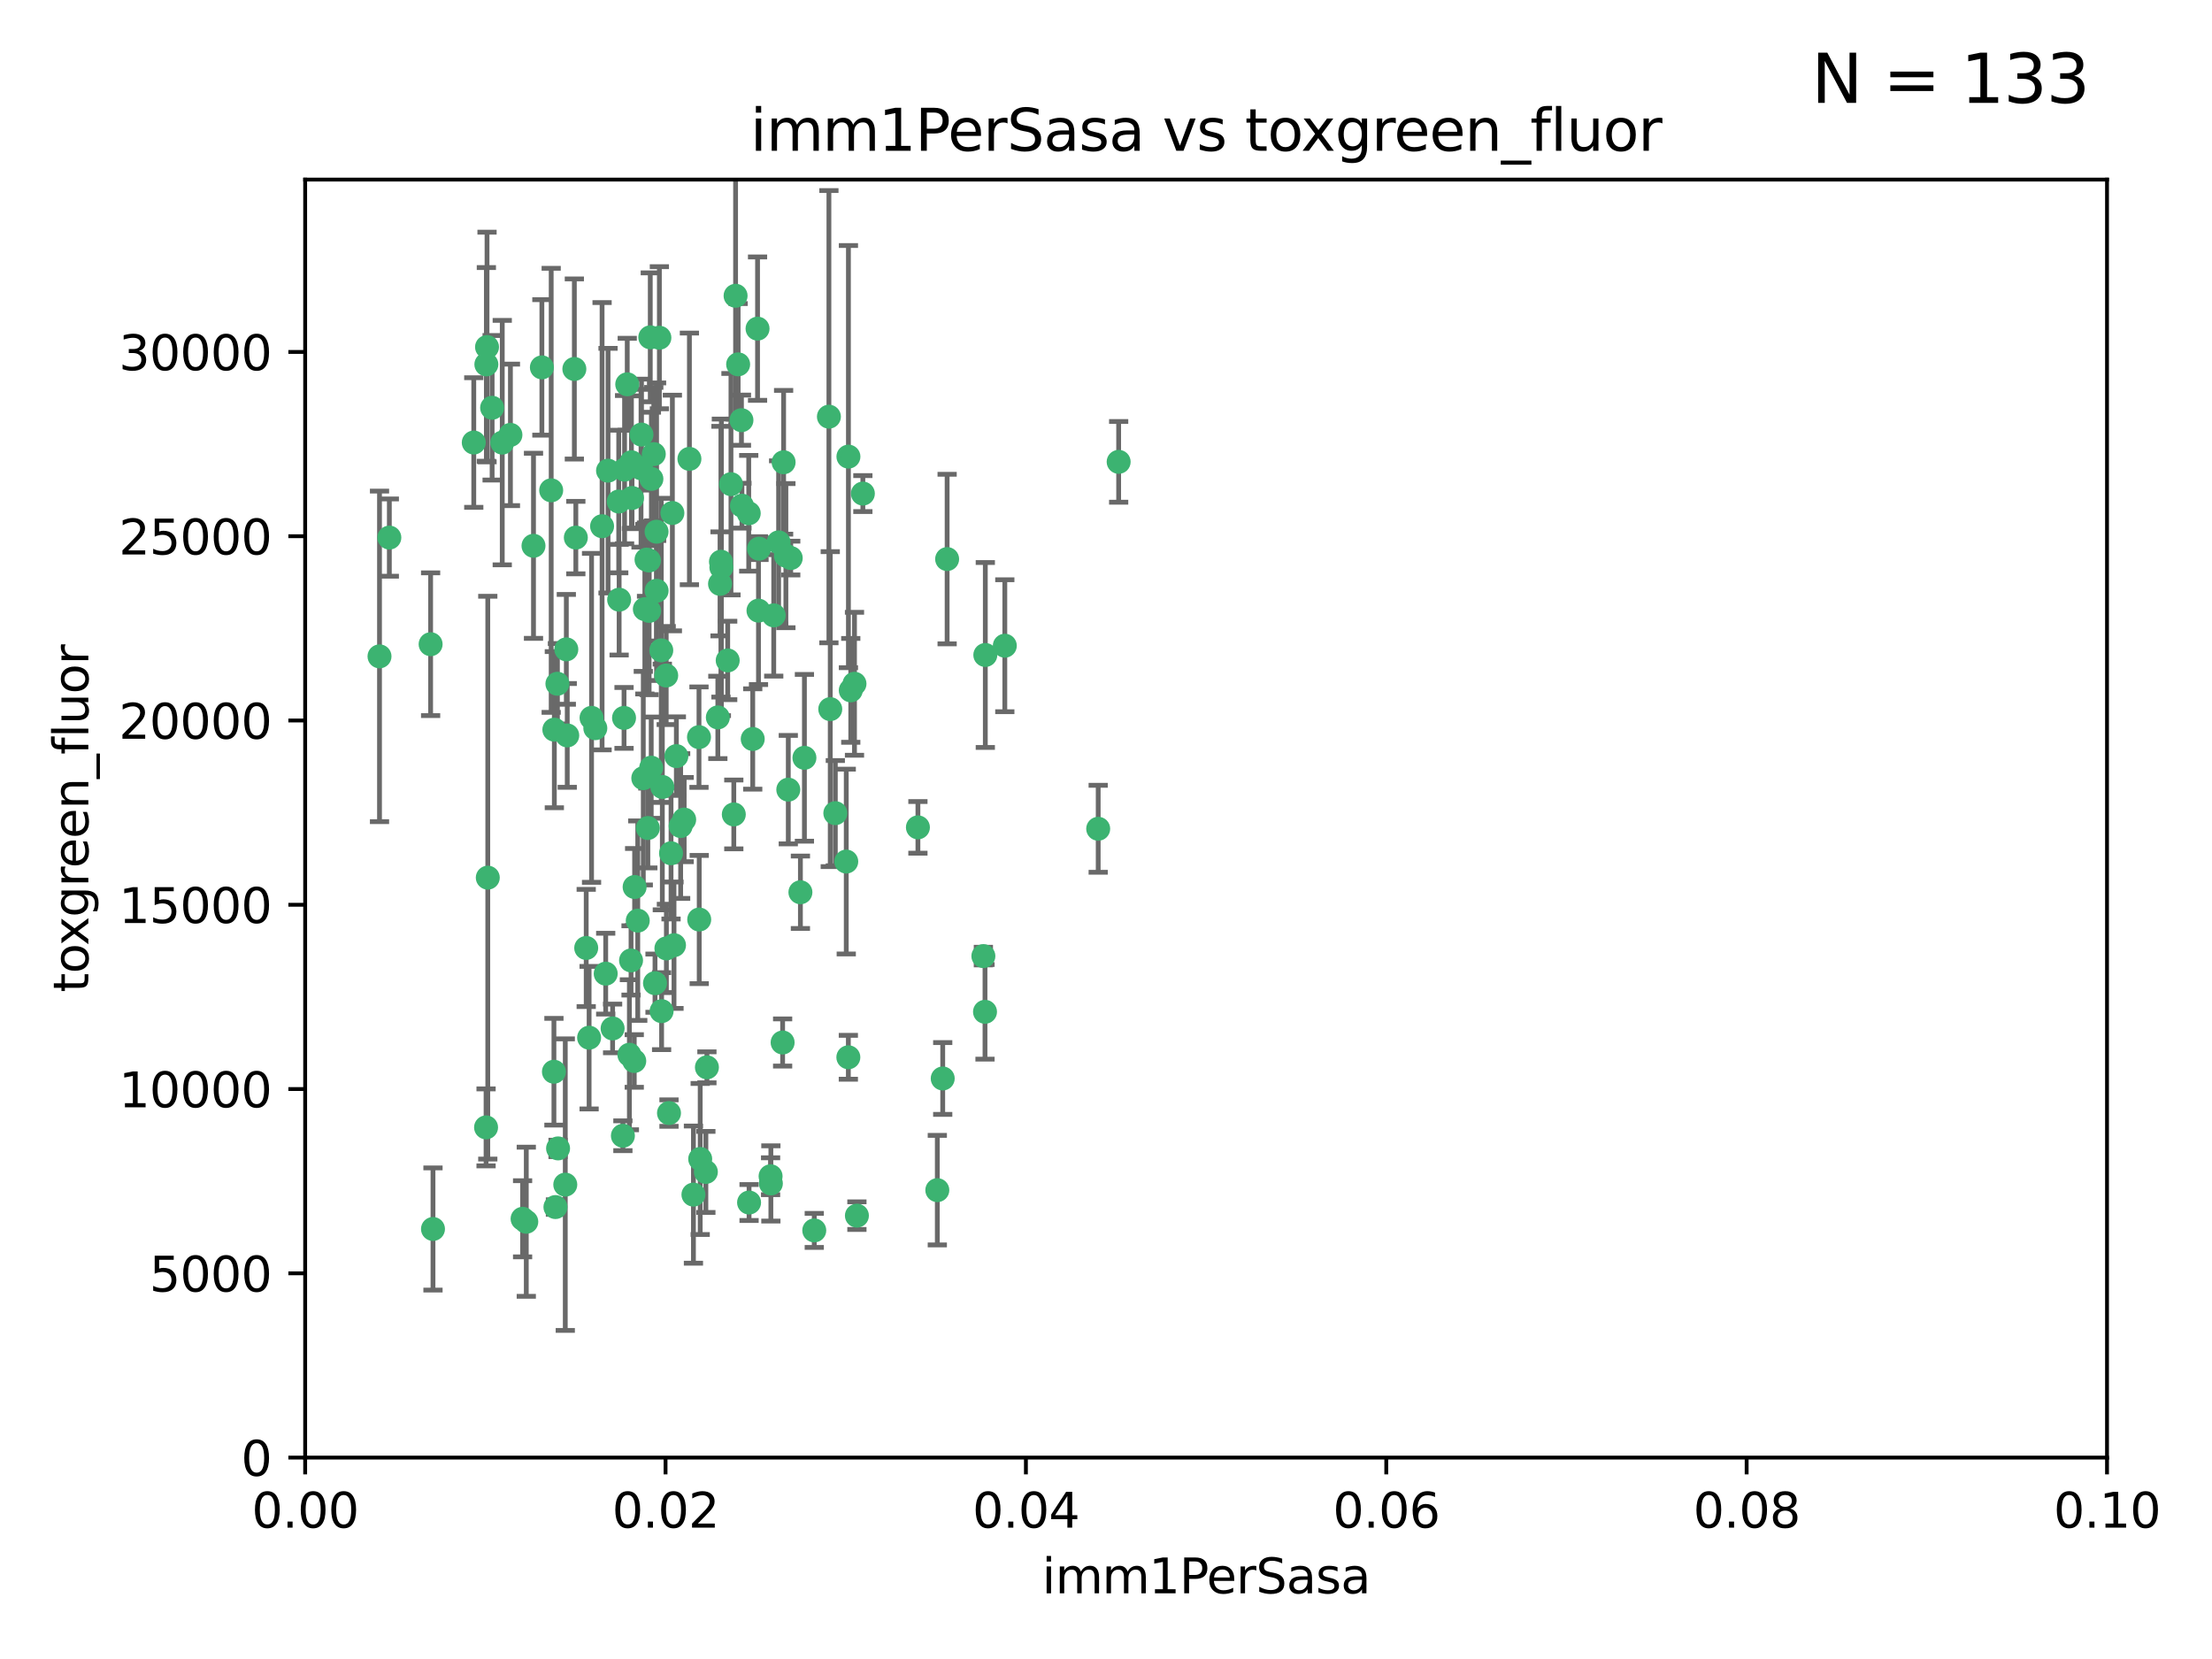 <?xml version="1.0" encoding="utf-8" standalone="no"?>
<!DOCTYPE svg PUBLIC "-//W3C//DTD SVG 1.1//EN"
  "http://www.w3.org/Graphics/SVG/1.1/DTD/svg11.dtd">
<svg xmlns:xlink="http://www.w3.org/1999/xlink" width="460.8pt" height="345.6pt" viewBox="0 0 460.8 345.6" xmlns="http://www.w3.org/2000/svg" version="1.1">
 <defs>
  <style type="text/css">*{stroke-linejoin: round; stroke-linecap: butt}</style>
 </defs>
 <g id="figure_1">
  <g id="patch_1">
   <path d="M 0 345.6 
L 460.8 345.6 
L 460.8 0 
L 0 0 
z
" style="fill: #ffffff"/>
  </g>
  <g id="axes_1">
   <g id="patch_2">
    <path d="M 63.571 303.64 
L 438.93 303.64 
L 438.93 37.411 
L 63.571 37.411 
z
" style="fill: #ffffff"/>
   </g>
   <g id="PathCollection_1">
    <defs>
     <path id="mf1c3ad5d39" d="M 0 1.118 
C 0.297 1.118 0.581 1 0.791 0.791 
C 1 0.581 1.118 0.297 1.118 0 
C 1.118 -0.297 1 -0.581 0.791 -0.791 
C 0.581 -1 0.297 -1.118 0 -1.118 
C -0.297 -1.118 -0.581 -1 -0.791 -0.791 
C -1 -0.581 -1.118 -0.297 -1.118 0 
C -1.118 0.297 -1 0.581 -0.791 0.791 
C -0.581 1 -0.297 1.118 0 1.118 
z
" style="stroke: #3cb371"/>
    </defs>
    <g clip-path="url(#p17dc2cb6e4)">
     <use xlink:href="#mf1c3ad5d39" x="101.457" y="72.294" style="fill: #3cb371; stroke: #3cb371"/>
     <use xlink:href="#mf1c3ad5d39" x="81.107" y="111.988" style="fill: #3cb371; stroke: #3cb371"/>
     <use xlink:href="#mf1c3ad5d39" x="79.059" y="136.733" style="fill: #3cb371; stroke: #3cb371"/>
     <use xlink:href="#mf1c3ad5d39" x="101.319" y="75.908" style="fill: #3cb371; stroke: #3cb371"/>
     <use xlink:href="#mf1c3ad5d39" x="106.332" y="90.592" style="fill: #3cb371; stroke: #3cb371"/>
     <use xlink:href="#mf1c3ad5d39" x="98.695" y="92.187" style="fill: #3cb371; stroke: #3cb371"/>
     <use xlink:href="#mf1c3ad5d39" x="126.665" y="98.046" style="fill: #3cb371; stroke: #3cb371"/>
     <use xlink:href="#mf1c3ad5d39" x="89.706" y="134.2" style="fill: #3cb371; stroke: #3cb371"/>
     <use xlink:href="#mf1c3ad5d39" x="111.138" y="113.699" style="fill: #3cb371; stroke: #3cb371"/>
     <use xlink:href="#mf1c3ad5d39" x="119.957" y="111.99" style="fill: #3cb371; stroke: #3cb371"/>
     <use xlink:href="#mf1c3ad5d39" x="102.518" y="84.946" style="fill: #3cb371; stroke: #3cb371"/>
     <use xlink:href="#mf1c3ad5d39" x="130.666" y="80.055" style="fill: #3cb371; stroke: #3cb371"/>
     <use xlink:href="#mf1c3ad5d39" x="161.183" y="128.194" style="fill: #3cb371; stroke: #3cb371"/>
     <use xlink:href="#mf1c3ad5d39" x="112.885" y="76.534" style="fill: #3cb371; stroke: #3cb371"/>
     <use xlink:href="#mf1c3ad5d39" x="130.11" y="97.835" style="fill: #3cb371; stroke: #3cb371"/>
     <use xlink:href="#mf1c3ad5d39" x="114.822" y="102.144" style="fill: #3cb371; stroke: #3cb371"/>
     <use xlink:href="#mf1c3ad5d39" x="137.361" y="70.355" style="fill: #3cb371; stroke: #3cb371"/>
     <use xlink:href="#mf1c3ad5d39" x="167.576" y="157.866" style="fill: #3cb371; stroke: #3cb371"/>
     <use xlink:href="#mf1c3ad5d39" x="149.54" y="149.45" style="fill: #3cb371; stroke: #3cb371"/>
     <use xlink:href="#mf1c3ad5d39" x="125.424" y="109.622" style="fill: #3cb371; stroke: #3cb371"/>
     <use xlink:href="#mf1c3ad5d39" x="134.683" y="116.577" style="fill: #3cb371; stroke: #3cb371"/>
     <use xlink:href="#mf1c3ad5d39" x="135.699" y="99.763" style="fill: #3cb371; stroke: #3cb371"/>
     <use xlink:href="#mf1c3ad5d39" x="162.201" y="112.982" style="fill: #3cb371; stroke: #3cb371"/>
     <use xlink:href="#mf1c3ad5d39" x="155.975" y="106.925" style="fill: #3cb371; stroke: #3cb371"/>
     <use xlink:href="#mf1c3ad5d39" x="135.464" y="70.271" style="fill: #3cb371; stroke: #3cb371"/>
     <use xlink:href="#mf1c3ad5d39" x="164.725" y="116.252" style="fill: #3cb371; stroke: #3cb371"/>
     <use xlink:href="#mf1c3ad5d39" x="104.628" y="92.203" style="fill: #3cb371; stroke: #3cb371"/>
     <use xlink:href="#mf1c3ad5d39" x="133.537" y="97.545" style="fill: #3cb371; stroke: #3cb371"/>
     <use xlink:href="#mf1c3ad5d39" x="136.786" y="123.063" style="fill: #3cb371; stroke: #3cb371"/>
     <use xlink:href="#mf1c3ad5d39" x="135.226" y="127.26" style="fill: #3cb371; stroke: #3cb371"/>
     <use xlink:href="#mf1c3ad5d39" x="124.016" y="151.693" style="fill: #3cb371; stroke: #3cb371"/>
     <use xlink:href="#mf1c3ad5d39" x="137.975" y="163.936" style="fill: #3cb371; stroke: #3cb371"/>
     <use xlink:href="#mf1c3ad5d39" x="128.894" y="104.476" style="fill: #3cb371; stroke: #3cb371"/>
     <use xlink:href="#mf1c3ad5d39" x="134.959" y="172.493" style="fill: #3cb371; stroke: #3cb371"/>
     <use xlink:href="#mf1c3ad5d39" x="136.777" y="110.762" style="fill: #3cb371; stroke: #3cb371"/>
     <use xlink:href="#mf1c3ad5d39" x="137.755" y="135.482" style="fill: #3cb371; stroke: #3cb371"/>
     <use xlink:href="#mf1c3ad5d39" x="177.231" y="143.815" style="fill: #3cb371; stroke: #3cb371"/>
     <use xlink:href="#mf1c3ad5d39" x="131.665" y="103.738" style="fill: #3cb371; stroke: #3cb371"/>
     <use xlink:href="#mf1c3ad5d39" x="135.196" y="116.762" style="fill: #3cb371; stroke: #3cb371"/>
     <use xlink:href="#mf1c3ad5d39" x="119.649" y="76.865" style="fill: #3cb371; stroke: #3cb371"/>
     <use xlink:href="#mf1c3ad5d39" x="149.997" y="121.631" style="fill: #3cb371; stroke: #3cb371"/>
     <use xlink:href="#mf1c3ad5d39" x="153.236" y="61.614" style="fill: #3cb371; stroke: #3cb371"/>
     <use xlink:href="#mf1c3ad5d39" x="131.536" y="96.299" style="fill: #3cb371; stroke: #3cb371"/>
     <use xlink:href="#mf1c3ad5d39" x="145.613" y="153.559" style="fill: #3cb371; stroke: #3cb371"/>
     <use xlink:href="#mf1c3ad5d39" x="179.751" y="102.821" style="fill: #3cb371; stroke: #3cb371"/>
     <use xlink:href="#mf1c3ad5d39" x="136.196" y="94.6" style="fill: #3cb371; stroke: #3cb371"/>
     <use xlink:href="#mf1c3ad5d39" x="143.618" y="95.593" style="fill: #3cb371; stroke: #3cb371"/>
     <use xlink:href="#mf1c3ad5d39" x="154.563" y="105.344" style="fill: #3cb371; stroke: #3cb371"/>
     <use xlink:href="#mf1c3ad5d39" x="158.007" y="127.204" style="fill: #3cb371; stroke: #3cb371"/>
     <use xlink:href="#mf1c3ad5d39" x="157.812" y="68.463" style="fill: #3cb371; stroke: #3cb371"/>
     <use xlink:href="#mf1c3ad5d39" x="153.769" y="75.9" style="fill: #3cb371; stroke: #3cb371"/>
     <use xlink:href="#mf1c3ad5d39" x="118.169" y="153.201" style="fill: #3cb371; stroke: #3cb371"/>
     <use xlink:href="#mf1c3ad5d39" x="126.179" y="202.831" style="fill: #3cb371; stroke: #3cb371"/>
     <use xlink:href="#mf1c3ad5d39" x="136.451" y="204.811" style="fill: #3cb371; stroke: #3cb371"/>
     <use xlink:href="#mf1c3ad5d39" x="140.407" y="196.901" style="fill: #3cb371; stroke: #3cb371"/>
     <use xlink:href="#mf1c3ad5d39" x="150.191" y="117.014" style="fill: #3cb371; stroke: #3cb371"/>
     <use xlink:href="#mf1c3ad5d39" x="151.594" y="137.58" style="fill: #3cb371; stroke: #3cb371"/>
     <use xlink:href="#mf1c3ad5d39" x="164.216" y="164.499" style="fill: #3cb371; stroke: #3cb371"/>
     <use xlink:href="#mf1c3ad5d39" x="205.259" y="136.445" style="fill: #3cb371; stroke: #3cb371"/>
     <use xlink:href="#mf1c3ad5d39" x="178.006" y="142.442" style="fill: #3cb371; stroke: #3cb371"/>
     <use xlink:href="#mf1c3ad5d39" x="117.758" y="246.782" style="fill: #3cb371; stroke: #3cb371"/>
     <use xlink:href="#mf1c3ad5d39" x="158.116" y="114.302" style="fill: #3cb371; stroke: #3cb371"/>
     <use xlink:href="#mf1c3ad5d39" x="133.632" y="90.534" style="fill: #3cb371; stroke: #3cb371"/>
     <use xlink:href="#mf1c3ad5d39" x="163.716" y="115.749" style="fill: #3cb371; stroke: #3cb371"/>
     <use xlink:href="#mf1c3ad5d39" x="129.998" y="149.553" style="fill: #3cb371; stroke: #3cb371"/>
     <use xlink:href="#mf1c3ad5d39" x="128.977" y="124.926" style="fill: #3cb371; stroke: #3cb371"/>
     <use xlink:href="#mf1c3ad5d39" x="152.275" y="100.862" style="fill: #3cb371; stroke: #3cb371"/>
     <use xlink:href="#mf1c3ad5d39" x="140.068" y="106.867" style="fill: #3cb371; stroke: #3cb371"/>
     <use xlink:href="#mf1c3ad5d39" x="150.274" y="118.19" style="fill: #3cb371; stroke: #3cb371"/>
     <use xlink:href="#mf1c3ad5d39" x="116.121" y="142.44" style="fill: #3cb371; stroke: #3cb371"/>
     <use xlink:href="#mf1c3ad5d39" x="209.321" y="134.514" style="fill: #3cb371; stroke: #3cb371"/>
     <use xlink:href="#mf1c3ad5d39" x="117.976" y="135.269" style="fill: #3cb371; stroke: #3cb371"/>
     <use xlink:href="#mf1c3ad5d39" x="152.865" y="169.659" style="fill: #3cb371; stroke: #3cb371"/>
     <use xlink:href="#mf1c3ad5d39" x="172.678" y="86.8" style="fill: #3cb371; stroke: #3cb371"/>
     <use xlink:href="#mf1c3ad5d39" x="132.856" y="191.788" style="fill: #3cb371; stroke: #3cb371"/>
     <use xlink:href="#mf1c3ad5d39" x="145.864" y="241.437" style="fill: #3cb371; stroke: #3cb371"/>
     <use xlink:href="#mf1c3ad5d39" x="163.241" y="96.298" style="fill: #3cb371; stroke: #3cb371"/>
     <use xlink:href="#mf1c3ad5d39" x="166.741" y="185.876" style="fill: #3cb371; stroke: #3cb371"/>
     <use xlink:href="#mf1c3ad5d39" x="172.958" y="147.723" style="fill: #3cb371; stroke: #3cb371"/>
     <use xlink:href="#mf1c3ad5d39" x="127.618" y="214.241" style="fill: #3cb371; stroke: #3cb371"/>
     <use xlink:href="#mf1c3ad5d39" x="204.855" y="199.17" style="fill: #3cb371; stroke: #3cb371"/>
     <use xlink:href="#mf1c3ad5d39" x="176.743" y="95.121" style="fill: #3cb371; stroke: #3cb371"/>
     <use xlink:href="#mf1c3ad5d39" x="115.709" y="251.452" style="fill: #3cb371; stroke: #3cb371"/>
     <use xlink:href="#mf1c3ad5d39" x="160.527" y="245.034" style="fill: #3cb371; stroke: #3cb371"/>
     <use xlink:href="#mf1c3ad5d39" x="233.037" y="96.211" style="fill: #3cb371; stroke: #3cb371"/>
     <use xlink:href="#mf1c3ad5d39" x="123.231" y="149.542" style="fill: #3cb371; stroke: #3cb371"/>
     <use xlink:href="#mf1c3ad5d39" x="176.29" y="179.478" style="fill: #3cb371; stroke: #3cb371"/>
     <use xlink:href="#mf1c3ad5d39" x="137.823" y="210.642" style="fill: #3cb371; stroke: #3cb371"/>
     <use xlink:href="#mf1c3ad5d39" x="195.26" y="247.93" style="fill: #3cb371; stroke: #3cb371"/>
     <use xlink:href="#mf1c3ad5d39" x="174.014" y="169.397" style="fill: #3cb371; stroke: #3cb371"/>
     <use xlink:href="#mf1c3ad5d39" x="156.807" y="153.944" style="fill: #3cb371; stroke: #3cb371"/>
     <use xlink:href="#mf1c3ad5d39" x="131.459" y="200.074" style="fill: #3cb371; stroke: #3cb371"/>
     <use xlink:href="#mf1c3ad5d39" x="139.363" y="231.871" style="fill: #3cb371; stroke: #3cb371"/>
     <use xlink:href="#mf1c3ad5d39" x="122.118" y="197.478" style="fill: #3cb371; stroke: #3cb371"/>
     <use xlink:href="#mf1c3ad5d39" x="154.458" y="87.531" style="fill: #3cb371; stroke: #3cb371"/>
     <use xlink:href="#mf1c3ad5d39" x="132.205" y="184.777" style="fill: #3cb371; stroke: #3cb371"/>
     <use xlink:href="#mf1c3ad5d39" x="140.899" y="157.513" style="fill: #3cb371; stroke: #3cb371"/>
     <use xlink:href="#mf1c3ad5d39" x="101.615" y="182.831" style="fill: #3cb371; stroke: #3cb371"/>
     <use xlink:href="#mf1c3ad5d39" x="139.79" y="177.75" style="fill: #3cb371; stroke: #3cb371"/>
     <use xlink:href="#mf1c3ad5d39" x="197.304" y="116.464" style="fill: #3cb371; stroke: #3cb371"/>
     <use xlink:href="#mf1c3ad5d39" x="115.394" y="223.261" style="fill: #3cb371; stroke: #3cb371"/>
     <use xlink:href="#mf1c3ad5d39" x="141.792" y="172.082" style="fill: #3cb371; stroke: #3cb371"/>
     <use xlink:href="#mf1c3ad5d39" x="101.256" y="234.855" style="fill: #3cb371; stroke: #3cb371"/>
     <use xlink:href="#mf1c3ad5d39" x="191.219" y="172.356" style="fill: #3cb371; stroke: #3cb371"/>
     <use xlink:href="#mf1c3ad5d39" x="131.114" y="219.725" style="fill: #3cb371; stroke: #3cb371"/>
     <use xlink:href="#mf1c3ad5d39" x="145.66" y="191.554" style="fill: #3cb371; stroke: #3cb371"/>
     <use xlink:href="#mf1c3ad5d39" x="115.48" y="152.004" style="fill: #3cb371; stroke: #3cb371"/>
     <use xlink:href="#mf1c3ad5d39" x="134.334" y="126.892" style="fill: #3cb371; stroke: #3cb371"/>
     <use xlink:href="#mf1c3ad5d39" x="147.264" y="222.343" style="fill: #3cb371; stroke: #3cb371"/>
     <use xlink:href="#mf1c3ad5d39" x="109.635" y="254.514" style="fill: #3cb371; stroke: #3cb371"/>
     <use xlink:href="#mf1c3ad5d39" x="122.722" y="216.17" style="fill: #3cb371; stroke: #3cb371"/>
     <use xlink:href="#mf1c3ad5d39" x="108.865" y="253.898" style="fill: #3cb371; stroke: #3cb371"/>
     <use xlink:href="#mf1c3ad5d39" x="142.527" y="170.733" style="fill: #3cb371; stroke: #3cb371"/>
     <use xlink:href="#mf1c3ad5d39" x="134.01" y="162.105" style="fill: #3cb371; stroke: #3cb371"/>
     <use xlink:href="#mf1c3ad5d39" x="138.782" y="140.722" style="fill: #3cb371; stroke: #3cb371"/>
     <use xlink:href="#mf1c3ad5d39" x="90.199" y="256.018" style="fill: #3cb371; stroke: #3cb371"/>
     <use xlink:href="#mf1c3ad5d39" x="138.822" y="197.571" style="fill: #3cb371; stroke: #3cb371"/>
     <use xlink:href="#mf1c3ad5d39" x="59.032" y="256.331" style="fill: #3cb371; stroke: #3cb371"/>
     <use xlink:href="#mf1c3ad5d39" x="135.66" y="159.917" style="fill: #3cb371; stroke: #3cb371"/>
     <use xlink:href="#mf1c3ad5d39" x="132.127" y="221.023" style="fill: #3cb371; stroke: #3cb371"/>
     <use xlink:href="#mf1c3ad5d39" x="129.761" y="236.599" style="fill: #3cb371; stroke: #3cb371"/>
     <use xlink:href="#mf1c3ad5d39" x="196.386" y="224.667" style="fill: #3cb371; stroke: #3cb371"/>
     <use xlink:href="#mf1c3ad5d39" x="178.51" y="253.241" style="fill: #3cb371; stroke: #3cb371"/>
     <use xlink:href="#mf1c3ad5d39" x="116.256" y="239.234" style="fill: #3cb371; stroke: #3cb371"/>
     <use xlink:href="#mf1c3ad5d39" x="156.045" y="250.509" style="fill: #3cb371; stroke: #3cb371"/>
     <use xlink:href="#mf1c3ad5d39" x="176.726" y="220.252" style="fill: #3cb371; stroke: #3cb371"/>
     <use xlink:href="#mf1c3ad5d39" x="228.774" y="172.649" style="fill: #3cb371; stroke: #3cb371"/>
     <use xlink:href="#mf1c3ad5d39" x="169.626" y="256.316" style="fill: #3cb371; stroke: #3cb371"/>
     <use xlink:href="#mf1c3ad5d39" x="160.587" y="246.532" style="fill: #3cb371; stroke: #3cb371"/>
     <use xlink:href="#mf1c3ad5d39" x="163.035" y="217.17" style="fill: #3cb371; stroke: #3cb371"/>
     <use xlink:href="#mf1c3ad5d39" x="147.046" y="244.135" style="fill: #3cb371; stroke: #3cb371"/>
     <use xlink:href="#mf1c3ad5d39" x="144.456" y="248.861" style="fill: #3cb371; stroke: #3cb371"/>
     <use xlink:href="#mf1c3ad5d39" x="205.195" y="210.779" style="fill: #3cb371; stroke: #3cb371"/>
    </g>
   </g>
   <g id="matplotlib.axis_1">
    <g id="xtick_1">
     <g id="line2d_1">
      <defs>
       <path id="m7352ff049f" d="M 0 0 
L 0 3.5 
" style="stroke: #000000; stroke-width: 0.8"/>
      </defs>
      <g>
       <use xlink:href="#m7352ff049f" x="63.571" y="303.64" style="stroke: #000000; stroke-width: 0.8"/>
      </g>
     </g>
     <g id="text_1">
      <!-- 0.00 -->
      <g transform="translate(52.438 318.238)scale(0.1 -0.1)">
       <defs>
        <path id="DejaVuSans-30" d="M 2034 4250 
Q 1547 4250 1301 3770 
Q 1056 3291 1056 2328 
Q 1056 1369 1301 889 
Q 1547 409 2034 409 
Q 2525 409 2770 889 
Q 3016 1369 3016 2328 
Q 3016 3291 2770 3770 
Q 2525 4250 2034 4250 
z
M 2034 4750 
Q 2819 4750 3233 4129 
Q 3647 3509 3647 2328 
Q 3647 1150 3233 529 
Q 2819 -91 2034 -91 
Q 1250 -91 836 529 
Q 422 1150 422 2328 
Q 422 3509 836 4129 
Q 1250 4750 2034 4750 
z
" transform="scale(0.016)"/>
        <path id="DejaVuSans-2e" d="M 684 794 
L 1344 794 
L 1344 0 
L 684 0 
L 684 794 
z
" transform="scale(0.016)"/>
       </defs>
       <use xlink:href="#DejaVuSans-30"/>
       <use xlink:href="#DejaVuSans-2e" x="63.623"/>
       <use xlink:href="#DejaVuSans-30" x="95.41"/>
       <use xlink:href="#DejaVuSans-30" x="159.033"/>
      </g>
     </g>
    </g>
    <g id="xtick_2">
     <g id="line2d_2">
      <g>
       <use xlink:href="#m7352ff049f" x="138.643" y="303.64" style="stroke: #000000; stroke-width: 0.8"/>
      </g>
     </g>
     <g id="text_2">
      <!-- 0.02 -->
      <g transform="translate(127.51 318.238)scale(0.1 -0.1)">
       <defs>
        <path id="DejaVuSans-32" d="M 1228 531 
L 3431 531 
L 3431 0 
L 469 0 
L 469 531 
Q 828 903 1448 1529 
Q 2069 2156 2228 2338 
Q 2531 2678 2651 2914 
Q 2772 3150 2772 3378 
Q 2772 3750 2511 3984 
Q 2250 4219 1831 4219 
Q 1534 4219 1204 4116 
Q 875 4013 500 3803 
L 500 4441 
Q 881 4594 1212 4672 
Q 1544 4750 1819 4750 
Q 2544 4750 2975 4387 
Q 3406 4025 3406 3419 
Q 3406 3131 3298 2873 
Q 3191 2616 2906 2266 
Q 2828 2175 2409 1742 
Q 1991 1309 1228 531 
z
" transform="scale(0.016)"/>
       </defs>
       <use xlink:href="#DejaVuSans-30"/>
       <use xlink:href="#DejaVuSans-2e" x="63.623"/>
       <use xlink:href="#DejaVuSans-30" x="95.41"/>
       <use xlink:href="#DejaVuSans-32" x="159.033"/>
      </g>
     </g>
    </g>
    <g id="xtick_3">
     <g id="line2d_3">
      <g>
       <use xlink:href="#m7352ff049f" x="213.715" y="303.64" style="stroke: #000000; stroke-width: 0.8"/>
      </g>
     </g>
     <g id="text_3">
      <!-- 0.04 -->
      <g transform="translate(202.582 318.238)scale(0.1 -0.1)">
       <defs>
        <path id="DejaVuSans-34" d="M 2419 4116 
L 825 1625 
L 2419 1625 
L 2419 4116 
z
M 2253 4666 
L 3047 4666 
L 3047 1625 
L 3713 1625 
L 3713 1100 
L 3047 1100 
L 3047 0 
L 2419 0 
L 2419 1100 
L 313 1100 
L 313 1709 
L 2253 4666 
z
" transform="scale(0.016)"/>
       </defs>
       <use xlink:href="#DejaVuSans-30"/>
       <use xlink:href="#DejaVuSans-2e" x="63.623"/>
       <use xlink:href="#DejaVuSans-30" x="95.41"/>
       <use xlink:href="#DejaVuSans-34" x="159.033"/>
      </g>
     </g>
    </g>
    <g id="xtick_4">
     <g id="line2d_4">
      <g>
       <use xlink:href="#m7352ff049f" x="288.786" y="303.64" style="stroke: #000000; stroke-width: 0.8"/>
      </g>
     </g>
     <g id="text_4">
      <!-- 0.06 -->
      <g transform="translate(277.654 318.238)scale(0.1 -0.1)">
       <defs>
        <path id="DejaVuSans-36" d="M 2113 2584 
Q 1688 2584 1439 2293 
Q 1191 2003 1191 1497 
Q 1191 994 1439 701 
Q 1688 409 2113 409 
Q 2538 409 2786 701 
Q 3034 994 3034 1497 
Q 3034 2003 2786 2293 
Q 2538 2584 2113 2584 
z
M 3366 4563 
L 3366 3988 
Q 3128 4100 2886 4159 
Q 2644 4219 2406 4219 
Q 1781 4219 1451 3797 
Q 1122 3375 1075 2522 
Q 1259 2794 1537 2939 
Q 1816 3084 2150 3084 
Q 2853 3084 3261 2657 
Q 3669 2231 3669 1497 
Q 3669 778 3244 343 
Q 2819 -91 2113 -91 
Q 1303 -91 875 529 
Q 447 1150 447 2328 
Q 447 3434 972 4092 
Q 1497 4750 2381 4750 
Q 2619 4750 2861 4703 
Q 3103 4656 3366 4563 
z
" transform="scale(0.016)"/>
       </defs>
       <use xlink:href="#DejaVuSans-30"/>
       <use xlink:href="#DejaVuSans-2e" x="63.623"/>
       <use xlink:href="#DejaVuSans-30" x="95.41"/>
       <use xlink:href="#DejaVuSans-36" x="159.033"/>
      </g>
     </g>
    </g>
    <g id="xtick_5">
     <g id="line2d_5">
      <g>
       <use xlink:href="#m7352ff049f" x="363.858" y="303.64" style="stroke: #000000; stroke-width: 0.8"/>
      </g>
     </g>
     <g id="text_5">
      <!-- 0.08 -->
      <g transform="translate(352.725 318.238)scale(0.1 -0.1)">
       <defs>
        <path id="DejaVuSans-38" d="M 2034 2216 
Q 1584 2216 1326 1975 
Q 1069 1734 1069 1313 
Q 1069 891 1326 650 
Q 1584 409 2034 409 
Q 2484 409 2743 651 
Q 3003 894 3003 1313 
Q 3003 1734 2745 1975 
Q 2488 2216 2034 2216 
z
M 1403 2484 
Q 997 2584 770 2862 
Q 544 3141 544 3541 
Q 544 4100 942 4425 
Q 1341 4750 2034 4750 
Q 2731 4750 3128 4425 
Q 3525 4100 3525 3541 
Q 3525 3141 3298 2862 
Q 3072 2584 2669 2484 
Q 3125 2378 3379 2068 
Q 3634 1759 3634 1313 
Q 3634 634 3220 271 
Q 2806 -91 2034 -91 
Q 1263 -91 848 271 
Q 434 634 434 1313 
Q 434 1759 690 2068 
Q 947 2378 1403 2484 
z
M 1172 3481 
Q 1172 3119 1398 2916 
Q 1625 2713 2034 2713 
Q 2441 2713 2670 2916 
Q 2900 3119 2900 3481 
Q 2900 3844 2670 4047 
Q 2441 4250 2034 4250 
Q 1625 4250 1398 4047 
Q 1172 3844 1172 3481 
z
" transform="scale(0.016)"/>
       </defs>
       <use xlink:href="#DejaVuSans-30"/>
       <use xlink:href="#DejaVuSans-2e" x="63.623"/>
       <use xlink:href="#DejaVuSans-30" x="95.41"/>
       <use xlink:href="#DejaVuSans-38" x="159.033"/>
      </g>
     </g>
    </g>
    <g id="xtick_6">
     <g id="line2d_6">
      <g>
       <use xlink:href="#m7352ff049f" x="438.93" y="303.64" style="stroke: #000000; stroke-width: 0.8"/>
      </g>
     </g>
     <g id="text_6">
      <!-- 0.10 -->
      <g transform="translate(427.797 318.238)scale(0.1 -0.1)">
       <defs>
        <path id="DejaVuSans-31" d="M 794 531 
L 1825 531 
L 1825 4091 
L 703 3866 
L 703 4441 
L 1819 4666 
L 2450 4666 
L 2450 531 
L 3481 531 
L 3481 0 
L 794 0 
L 794 531 
z
" transform="scale(0.016)"/>
       </defs>
       <use xlink:href="#DejaVuSans-30"/>
       <use xlink:href="#DejaVuSans-2e" x="63.623"/>
       <use xlink:href="#DejaVuSans-31" x="95.41"/>
       <use xlink:href="#DejaVuSans-30" x="159.033"/>
      </g>
     </g>
    </g>
    <g id="text_7">
     <!-- imm1PerSasa -->
     <g transform="translate(217.067 331.917)scale(0.1 -0.1)">
      <defs>
       <path id="DejaVuSans-69" d="M 603 3500 
L 1178 3500 
L 1178 0 
L 603 0 
L 603 3500 
z
M 603 4863 
L 1178 4863 
L 1178 4134 
L 603 4134 
L 603 4863 
z
" transform="scale(0.016)"/>
       <path id="DejaVuSans-6d" d="M 3328 2828 
Q 3544 3216 3844 3400 
Q 4144 3584 4550 3584 
Q 5097 3584 5394 3201 
Q 5691 2819 5691 2113 
L 5691 0 
L 5113 0 
L 5113 2094 
Q 5113 2597 4934 2840 
Q 4756 3084 4391 3084 
Q 3944 3084 3684 2787 
Q 3425 2491 3425 1978 
L 3425 0 
L 2847 0 
L 2847 2094 
Q 2847 2600 2669 2842 
Q 2491 3084 2119 3084 
Q 1678 3084 1418 2786 
Q 1159 2488 1159 1978 
L 1159 0 
L 581 0 
L 581 3500 
L 1159 3500 
L 1159 2956 
Q 1356 3278 1631 3431 
Q 1906 3584 2284 3584 
Q 2666 3584 2933 3390 
Q 3200 3197 3328 2828 
z
" transform="scale(0.016)"/>
       <path id="DejaVuSans-50" d="M 1259 4147 
L 1259 2394 
L 2053 2394 
Q 2494 2394 2734 2622 
Q 2975 2850 2975 3272 
Q 2975 3691 2734 3919 
Q 2494 4147 2053 4147 
L 1259 4147 
z
M 628 4666 
L 2053 4666 
Q 2838 4666 3239 4311 
Q 3641 3956 3641 3272 
Q 3641 2581 3239 2228 
Q 2838 1875 2053 1875 
L 1259 1875 
L 1259 0 
L 628 0 
L 628 4666 
z
" transform="scale(0.016)"/>
       <path id="DejaVuSans-65" d="M 3597 1894 
L 3597 1613 
L 953 1613 
Q 991 1019 1311 708 
Q 1631 397 2203 397 
Q 2534 397 2845 478 
Q 3156 559 3463 722 
L 3463 178 
Q 3153 47 2828 -22 
Q 2503 -91 2169 -91 
Q 1331 -91 842 396 
Q 353 884 353 1716 
Q 353 2575 817 3079 
Q 1281 3584 2069 3584 
Q 2775 3584 3186 3129 
Q 3597 2675 3597 1894 
z
M 3022 2063 
Q 3016 2534 2758 2815 
Q 2500 3097 2075 3097 
Q 1594 3097 1305 2825 
Q 1016 2553 972 2059 
L 3022 2063 
z
" transform="scale(0.016)"/>
       <path id="DejaVuSans-72" d="M 2631 2963 
Q 2534 3019 2420 3045 
Q 2306 3072 2169 3072 
Q 1681 3072 1420 2755 
Q 1159 2438 1159 1844 
L 1159 0 
L 581 0 
L 581 3500 
L 1159 3500 
L 1159 2956 
Q 1341 3275 1631 3429 
Q 1922 3584 2338 3584 
Q 2397 3584 2469 3576 
Q 2541 3569 2628 3553 
L 2631 2963 
z
" transform="scale(0.016)"/>
       <path id="DejaVuSans-53" d="M 3425 4513 
L 3425 3897 
Q 3066 4069 2747 4153 
Q 2428 4238 2131 4238 
Q 1616 4238 1336 4038 
Q 1056 3838 1056 3469 
Q 1056 3159 1242 3001 
Q 1428 2844 1947 2747 
L 2328 2669 
Q 3034 2534 3370 2195 
Q 3706 1856 3706 1288 
Q 3706 609 3251 259 
Q 2797 -91 1919 -91 
Q 1588 -91 1214 -16 
Q 841 59 441 206 
L 441 856 
Q 825 641 1194 531 
Q 1563 422 1919 422 
Q 2459 422 2753 634 
Q 3047 847 3047 1241 
Q 3047 1584 2836 1778 
Q 2625 1972 2144 2069 
L 1759 2144 
Q 1053 2284 737 2584 
Q 422 2884 422 3419 
Q 422 4038 858 4394 
Q 1294 4750 2059 4750 
Q 2388 4750 2728 4690 
Q 3069 4631 3425 4513 
z
" transform="scale(0.016)"/>
       <path id="DejaVuSans-61" d="M 2194 1759 
Q 1497 1759 1228 1600 
Q 959 1441 959 1056 
Q 959 750 1161 570 
Q 1363 391 1709 391 
Q 2188 391 2477 730 
Q 2766 1069 2766 1631 
L 2766 1759 
L 2194 1759 
z
M 3341 1997 
L 3341 0 
L 2766 0 
L 2766 531 
Q 2569 213 2275 61 
Q 1981 -91 1556 -91 
Q 1019 -91 701 211 
Q 384 513 384 1019 
Q 384 1609 779 1909 
Q 1175 2209 1959 2209 
L 2766 2209 
L 2766 2266 
Q 2766 2663 2505 2880 
Q 2244 3097 1772 3097 
Q 1472 3097 1187 3025 
Q 903 2953 641 2809 
L 641 3341 
Q 956 3463 1253 3523 
Q 1550 3584 1831 3584 
Q 2591 3584 2966 3190 
Q 3341 2797 3341 1997 
z
" transform="scale(0.016)"/>
       <path id="DejaVuSans-73" d="M 2834 3397 
L 2834 2853 
Q 2591 2978 2328 3040 
Q 2066 3103 1784 3103 
Q 1356 3103 1142 2972 
Q 928 2841 928 2578 
Q 928 2378 1081 2264 
Q 1234 2150 1697 2047 
L 1894 2003 
Q 2506 1872 2764 1633 
Q 3022 1394 3022 966 
Q 3022 478 2636 193 
Q 2250 -91 1575 -91 
Q 1294 -91 989 -36 
Q 684 19 347 128 
L 347 722 
Q 666 556 975 473 
Q 1284 391 1588 391 
Q 1994 391 2212 530 
Q 2431 669 2431 922 
Q 2431 1156 2273 1281 
Q 2116 1406 1581 1522 
L 1381 1569 
Q 847 1681 609 1914 
Q 372 2147 372 2553 
Q 372 3047 722 3315 
Q 1072 3584 1716 3584 
Q 2034 3584 2315 3537 
Q 2597 3491 2834 3397 
z
" transform="scale(0.016)"/>
      </defs>
      <use xlink:href="#DejaVuSans-69"/>
      <use xlink:href="#DejaVuSans-6d" x="27.783"/>
      <use xlink:href="#DejaVuSans-6d" x="125.195"/>
      <use xlink:href="#DejaVuSans-31" x="222.607"/>
      <use xlink:href="#DejaVuSans-50" x="286.23"/>
      <use xlink:href="#DejaVuSans-65" x="342.908"/>
      <use xlink:href="#DejaVuSans-72" x="404.432"/>
      <use xlink:href="#DejaVuSans-53" x="445.545"/>
      <use xlink:href="#DejaVuSans-61" x="509.021"/>
      <use xlink:href="#DejaVuSans-73" x="570.301"/>
      <use xlink:href="#DejaVuSans-61" x="622.4"/>
     </g>
    </g>
   </g>
   <g id="matplotlib.axis_2">
    <g id="ytick_1">
     <g id="line2d_7">
      <defs>
       <path id="mbf00f4d526" d="M 0 0 
L -3.5 0 
" style="stroke: #000000; stroke-width: 0.8"/>
      </defs>
      <g>
       <use xlink:href="#mbf00f4d526" x="63.571" y="303.64" style="stroke: #000000; stroke-width: 0.8"/>
      </g>
     </g>
     <g id="text_8">
      <!-- 0 -->
      <g transform="translate(50.209 307.439)scale(0.1 -0.1)">
       <use xlink:href="#DejaVuSans-30"/>
      </g>
     </g>
    </g>
    <g id="ytick_2">
     <g id="line2d_8">
      <g>
       <use xlink:href="#mbf00f4d526" x="63.571" y="265.253" style="stroke: #000000; stroke-width: 0.8"/>
      </g>
     </g>
     <g id="text_9">
      <!-- 5000 -->
      <g transform="translate(31.121 269.052)scale(0.1 -0.1)">
       <defs>
        <path id="DejaVuSans-35" d="M 691 4666 
L 3169 4666 
L 3169 4134 
L 1269 4134 
L 1269 2991 
Q 1406 3038 1543 3061 
Q 1681 3084 1819 3084 
Q 2600 3084 3056 2656 
Q 3513 2228 3513 1497 
Q 3513 744 3044 326 
Q 2575 -91 1722 -91 
Q 1428 -91 1123 -41 
Q 819 9 494 109 
L 494 744 
Q 775 591 1075 516 
Q 1375 441 1709 441 
Q 2250 441 2565 725 
Q 2881 1009 2881 1497 
Q 2881 1984 2565 2268 
Q 2250 2553 1709 2553 
Q 1456 2553 1204 2497 
Q 953 2441 691 2322 
L 691 4666 
z
" transform="scale(0.016)"/>
       </defs>
       <use xlink:href="#DejaVuSans-35"/>
       <use xlink:href="#DejaVuSans-30" x="63.623"/>
       <use xlink:href="#DejaVuSans-30" x="127.246"/>
       <use xlink:href="#DejaVuSans-30" x="190.869"/>
      </g>
     </g>
    </g>
    <g id="ytick_3">
     <g id="line2d_9">
      <g>
       <use xlink:href="#mbf00f4d526" x="63.571" y="226.866" style="stroke: #000000; stroke-width: 0.8"/>
      </g>
     </g>
     <g id="text_10">
      <!-- 10000 -->
      <g transform="translate(24.759 230.665)scale(0.1 -0.1)">
       <use xlink:href="#DejaVuSans-31"/>
       <use xlink:href="#DejaVuSans-30" x="63.623"/>
       <use xlink:href="#DejaVuSans-30" x="127.246"/>
       <use xlink:href="#DejaVuSans-30" x="190.869"/>
       <use xlink:href="#DejaVuSans-30" x="254.492"/>
      </g>
     </g>
    </g>
    <g id="ytick_4">
     <g id="line2d_10">
      <g>
       <use xlink:href="#mbf00f4d526" x="63.571" y="188.479" style="stroke: #000000; stroke-width: 0.8"/>
      </g>
     </g>
     <g id="text_11">
      <!-- 15000 -->
      <g transform="translate(24.759 192.278)scale(0.1 -0.1)">
       <use xlink:href="#DejaVuSans-31"/>
       <use xlink:href="#DejaVuSans-35" x="63.623"/>
       <use xlink:href="#DejaVuSans-30" x="127.246"/>
       <use xlink:href="#DejaVuSans-30" x="190.869"/>
       <use xlink:href="#DejaVuSans-30" x="254.492"/>
      </g>
     </g>
    </g>
    <g id="ytick_5">
     <g id="line2d_11">
      <g>
       <use xlink:href="#mbf00f4d526" x="63.571" y="150.092" style="stroke: #000000; stroke-width: 0.8"/>
      </g>
     </g>
     <g id="text_12">
      <!-- 20000 -->
      <g transform="translate(24.759 153.891)scale(0.1 -0.1)">
       <use xlink:href="#DejaVuSans-32"/>
       <use xlink:href="#DejaVuSans-30" x="63.623"/>
       <use xlink:href="#DejaVuSans-30" x="127.246"/>
       <use xlink:href="#DejaVuSans-30" x="190.869"/>
       <use xlink:href="#DejaVuSans-30" x="254.492"/>
      </g>
     </g>
    </g>
    <g id="ytick_6">
     <g id="line2d_12">
      <g>
       <use xlink:href="#mbf00f4d526" x="63.571" y="111.705" style="stroke: #000000; stroke-width: 0.8"/>
      </g>
     </g>
     <g id="text_13">
      <!-- 25000 -->
      <g transform="translate(24.759 115.504)scale(0.1 -0.1)">
       <use xlink:href="#DejaVuSans-32"/>
       <use xlink:href="#DejaVuSans-35" x="63.623"/>
       <use xlink:href="#DejaVuSans-30" x="127.246"/>
       <use xlink:href="#DejaVuSans-30" x="190.869"/>
       <use xlink:href="#DejaVuSans-30" x="254.492"/>
      </g>
     </g>
    </g>
    <g id="ytick_7">
     <g id="line2d_13">
      <g>
       <use xlink:href="#mbf00f4d526" x="63.571" y="73.317" style="stroke: #000000; stroke-width: 0.8"/>
      </g>
     </g>
     <g id="text_14">
      <!-- 30000 -->
      <g transform="translate(24.759 77.117)scale(0.1 -0.1)">
       <defs>
        <path id="DejaVuSans-33" d="M 2597 2516 
Q 3050 2419 3304 2112 
Q 3559 1806 3559 1356 
Q 3559 666 3084 287 
Q 2609 -91 1734 -91 
Q 1441 -91 1130 -33 
Q 819 25 488 141 
L 488 750 
Q 750 597 1062 519 
Q 1375 441 1716 441 
Q 2309 441 2620 675 
Q 2931 909 2931 1356 
Q 2931 1769 2642 2001 
Q 2353 2234 1838 2234 
L 1294 2234 
L 1294 2753 
L 1863 2753 
Q 2328 2753 2575 2939 
Q 2822 3125 2822 3475 
Q 2822 3834 2567 4026 
Q 2313 4219 1838 4219 
Q 1578 4219 1281 4162 
Q 984 4106 628 3988 
L 628 4550 
Q 988 4650 1302 4700 
Q 1616 4750 1894 4750 
Q 2613 4750 3031 4423 
Q 3450 4097 3450 3541 
Q 3450 3153 3228 2886 
Q 3006 2619 2597 2516 
z
" transform="scale(0.016)"/>
       </defs>
       <use xlink:href="#DejaVuSans-33"/>
       <use xlink:href="#DejaVuSans-30" x="63.623"/>
       <use xlink:href="#DejaVuSans-30" x="127.246"/>
       <use xlink:href="#DejaVuSans-30" x="190.869"/>
       <use xlink:href="#DejaVuSans-30" x="254.492"/>
      </g>
     </g>
    </g>
    <g id="text_15">
     <!-- toxgreen_fluor -->
     <g transform="translate(18.401 206.72)rotate(-90)scale(0.1 -0.1)">
      <defs>
       <path id="DejaVuSans-74" d="M 1172 4494 
L 1172 3500 
L 2356 3500 
L 2356 3053 
L 1172 3053 
L 1172 1153 
Q 1172 725 1289 603 
Q 1406 481 1766 481 
L 2356 481 
L 2356 0 
L 1766 0 
Q 1100 0 847 248 
Q 594 497 594 1153 
L 594 3053 
L 172 3053 
L 172 3500 
L 594 3500 
L 594 4494 
L 1172 4494 
z
" transform="scale(0.016)"/>
       <path id="DejaVuSans-6f" d="M 1959 3097 
Q 1497 3097 1228 2736 
Q 959 2375 959 1747 
Q 959 1119 1226 758 
Q 1494 397 1959 397 
Q 2419 397 2687 759 
Q 2956 1122 2956 1747 
Q 2956 2369 2687 2733 
Q 2419 3097 1959 3097 
z
M 1959 3584 
Q 2709 3584 3137 3096 
Q 3566 2609 3566 1747 
Q 3566 888 3137 398 
Q 2709 -91 1959 -91 
Q 1206 -91 779 398 
Q 353 888 353 1747 
Q 353 2609 779 3096 
Q 1206 3584 1959 3584 
z
" transform="scale(0.016)"/>
       <path id="DejaVuSans-78" d="M 3513 3500 
L 2247 1797 
L 3578 0 
L 2900 0 
L 1881 1375 
L 863 0 
L 184 0 
L 1544 1831 
L 300 3500 
L 978 3500 
L 1906 2253 
L 2834 3500 
L 3513 3500 
z
" transform="scale(0.016)"/>
       <path id="DejaVuSans-67" d="M 2906 1791 
Q 2906 2416 2648 2759 
Q 2391 3103 1925 3103 
Q 1463 3103 1205 2759 
Q 947 2416 947 1791 
Q 947 1169 1205 825 
Q 1463 481 1925 481 
Q 2391 481 2648 825 
Q 2906 1169 2906 1791 
z
M 3481 434 
Q 3481 -459 3084 -895 
Q 2688 -1331 1869 -1331 
Q 1566 -1331 1297 -1286 
Q 1028 -1241 775 -1147 
L 775 -588 
Q 1028 -725 1275 -790 
Q 1522 -856 1778 -856 
Q 2344 -856 2625 -561 
Q 2906 -266 2906 331 
L 2906 616 
Q 2728 306 2450 153 
Q 2172 0 1784 0 
Q 1141 0 747 490 
Q 353 981 353 1791 
Q 353 2603 747 3093 
Q 1141 3584 1784 3584 
Q 2172 3584 2450 3431 
Q 2728 3278 2906 2969 
L 2906 3500 
L 3481 3500 
L 3481 434 
z
" transform="scale(0.016)"/>
       <path id="DejaVuSans-6e" d="M 3513 2113 
L 3513 0 
L 2938 0 
L 2938 2094 
Q 2938 2591 2744 2837 
Q 2550 3084 2163 3084 
Q 1697 3084 1428 2787 
Q 1159 2491 1159 1978 
L 1159 0 
L 581 0 
L 581 3500 
L 1159 3500 
L 1159 2956 
Q 1366 3272 1645 3428 
Q 1925 3584 2291 3584 
Q 2894 3584 3203 3211 
Q 3513 2838 3513 2113 
z
" transform="scale(0.016)"/>
       <path id="DejaVuSans-5f" d="M 3263 -1063 
L 3263 -1509 
L -63 -1509 
L -63 -1063 
L 3263 -1063 
z
" transform="scale(0.016)"/>
       <path id="DejaVuSans-66" d="M 2375 4863 
L 2375 4384 
L 1825 4384 
Q 1516 4384 1395 4259 
Q 1275 4134 1275 3809 
L 1275 3500 
L 2222 3500 
L 2222 3053 
L 1275 3053 
L 1275 0 
L 697 0 
L 697 3053 
L 147 3053 
L 147 3500 
L 697 3500 
L 697 3744 
Q 697 4328 969 4595 
Q 1241 4863 1831 4863 
L 2375 4863 
z
" transform="scale(0.016)"/>
       <path id="DejaVuSans-6c" d="M 603 4863 
L 1178 4863 
L 1178 0 
L 603 0 
L 603 4863 
z
" transform="scale(0.016)"/>
       <path id="DejaVuSans-75" d="M 544 1381 
L 544 3500 
L 1119 3500 
L 1119 1403 
Q 1119 906 1312 657 
Q 1506 409 1894 409 
Q 2359 409 2629 706 
Q 2900 1003 2900 1516 
L 2900 3500 
L 3475 3500 
L 3475 0 
L 2900 0 
L 2900 538 
Q 2691 219 2414 64 
Q 2138 -91 1772 -91 
Q 1169 -91 856 284 
Q 544 659 544 1381 
z
M 1991 3584 
L 1991 3584 
z
" transform="scale(0.016)"/>
      </defs>
      <use xlink:href="#DejaVuSans-74"/>
      <use xlink:href="#DejaVuSans-6f" x="39.209"/>
      <use xlink:href="#DejaVuSans-78" x="97.266"/>
      <use xlink:href="#DejaVuSans-67" x="156.445"/>
      <use xlink:href="#DejaVuSans-72" x="219.922"/>
      <use xlink:href="#DejaVuSans-65" x="258.785"/>
      <use xlink:href="#DejaVuSans-65" x="320.309"/>
      <use xlink:href="#DejaVuSans-6e" x="381.832"/>
      <use xlink:href="#DejaVuSans-5f" x="445.211"/>
      <use xlink:href="#DejaVuSans-66" x="495.211"/>
      <use xlink:href="#DejaVuSans-6c" x="530.416"/>
      <use xlink:href="#DejaVuSans-75" x="558.199"/>
      <use xlink:href="#DejaVuSans-6f" x="621.578"/>
      <use xlink:href="#DejaVuSans-72" x="682.76"/>
     </g>
    </g>
   </g>
   <g id="LineCollection_1">
    <path d="M 101.457 96.224 
L 101.457 48.364 
" clip-path="url(#p17dc2cb6e4)" style="fill: none; stroke: #696969"/>
    <path d="M 81.107 120.037 
L 81.107 103.94 
" clip-path="url(#p17dc2cb6e4)" style="fill: none; stroke: #696969"/>
    <path d="M 79.059 171.165 
L 79.059 102.302 
" clip-path="url(#p17dc2cb6e4)" style="fill: none; stroke: #696969"/>
    <path d="M 101.319 96.079 
L 101.319 55.738 
" clip-path="url(#p17dc2cb6e4)" style="fill: none; stroke: #696969"/>
    <path d="M 106.332 105.331 
L 106.332 75.853 
" clip-path="url(#p17dc2cb6e4)" style="fill: none; stroke: #696969"/>
    <path d="M 98.695 105.69 
L 98.695 78.685 
" clip-path="url(#p17dc2cb6e4)" style="fill: none; stroke: #696969"/>
    <path d="M 126.665 123.522 
L 126.665 72.57 
" clip-path="url(#p17dc2cb6e4)" style="fill: none; stroke: #696969"/>
    <path d="M 89.706 149.068 
L 89.706 119.332 
" clip-path="url(#p17dc2cb6e4)" style="fill: none; stroke: #696969"/>
    <path d="M 111.138 132.98 
L 111.138 94.419 
" clip-path="url(#p17dc2cb6e4)" style="fill: none; stroke: #696969"/>
    <path d="M 119.957 119.537 
L 119.957 104.443 
" clip-path="url(#p17dc2cb6e4)" style="fill: none; stroke: #696969"/>
    <path d="M 102.518 99.998 
L 102.518 69.895 
" clip-path="url(#p17dc2cb6e4)" style="fill: none; stroke: #696969"/>
    <path d="M 130.666 89.637 
L 130.666 70.473 
" clip-path="url(#p17dc2cb6e4)" style="fill: none; stroke: #696969"/>
    <path d="M 161.183 140.845 
L 161.183 115.543 
" clip-path="url(#p17dc2cb6e4)" style="fill: none; stroke: #696969"/>
    <path d="M 112.885 90.647 
L 112.885 62.421 
" clip-path="url(#p17dc2cb6e4)" style="fill: none; stroke: #696969"/>
    <path d="M 130.11 113.277 
L 130.11 82.393 
" clip-path="url(#p17dc2cb6e4)" style="fill: none; stroke: #696969"/>
    <path d="M 114.822 148.395 
L 114.822 55.893 
" clip-path="url(#p17dc2cb6e4)" style="fill: none; stroke: #696969"/>
    <path d="M 137.361 85.157 
L 137.361 55.552 
" clip-path="url(#p17dc2cb6e4)" style="fill: none; stroke: #696969"/>
    <path d="M 167.576 175.236 
L 167.576 140.495 
" clip-path="url(#p17dc2cb6e4)" style="fill: none; stroke: #696969"/>
    <path d="M 149.54 158.029 
L 149.54 140.871 
" clip-path="url(#p17dc2cb6e4)" style="fill: none; stroke: #696969"/>
    <path d="M 125.424 156.211 
L 125.424 63.032 
" clip-path="url(#p17dc2cb6e4)" style="fill: none; stroke: #696969"/>
    <path d="M 134.683 124.214 
L 134.683 108.94 
" clip-path="url(#p17dc2cb6e4)" style="fill: none; stroke: #696969"/>
    <path d="M 135.699 113.651 
L 135.699 85.875 
" clip-path="url(#p17dc2cb6e4)" style="fill: none; stroke: #696969"/>
    <path d="M 162.201 129.961 
L 162.201 96.004 
" clip-path="url(#p17dc2cb6e4)" style="fill: none; stroke: #696969"/>
    <path d="M 155.975 118.981 
L 155.975 94.869 
" clip-path="url(#p17dc2cb6e4)" style="fill: none; stroke: #696969"/>
    <path d="M 135.464 83.696 
L 135.464 56.846 
" clip-path="url(#p17dc2cb6e4)" style="fill: none; stroke: #696969"/>
    <path d="M 164.725 119.772 
L 164.725 112.733 
" clip-path="url(#p17dc2cb6e4)" style="fill: none; stroke: #696969"/>
    <path d="M 104.628 117.661 
L 104.628 66.744 
" clip-path="url(#p17dc2cb6e4)" style="fill: none; stroke: #696969"/>
    <path d="M 133.537 113.98 
L 133.537 81.111 
" clip-path="url(#p17dc2cb6e4)" style="fill: none; stroke: #696969"/>
    <path d="M 136.786 133.529 
L 136.786 112.598 
" clip-path="url(#p17dc2cb6e4)" style="fill: none; stroke: #696969"/>
    <path d="M 135.226 144.714 
L 135.226 109.807 
" clip-path="url(#p17dc2cb6e4)" style="fill: none; stroke: #696969"/>
    <path d="M 124.016 152.217 
L 124.016 151.168 
" clip-path="url(#p17dc2cb6e4)" style="fill: none; stroke: #696969"/>
    <path d="M 137.975 189.529 
L 137.975 138.343 
" clip-path="url(#p17dc2cb6e4)" style="fill: none; stroke: #696969"/>
    <path d="M 128.894 119.328 
L 128.894 89.623 
" clip-path="url(#p17dc2cb6e4)" style="fill: none; stroke: #696969"/>
    <path d="M 134.959 180.803 
L 134.959 164.184 
" clip-path="url(#p17dc2cb6e4)" style="fill: none; stroke: #696969"/>
    <path d="M 136.777 141.759 
L 136.777 79.766 
" clip-path="url(#p17dc2cb6e4)" style="fill: none; stroke: #696969"/>
    <path d="M 137.755 167.154 
L 137.755 103.809 
" clip-path="url(#p17dc2cb6e4)" style="fill: none; stroke: #696969"/>
    <path d="M 177.231 154.632 
L 177.231 132.999 
" clip-path="url(#p17dc2cb6e4)" style="fill: none; stroke: #696969"/>
    <path d="M 131.665 110.014 
L 131.665 97.461 
" clip-path="url(#p17dc2cb6e4)" style="fill: none; stroke: #696969"/>
    <path d="M 135.196 124.89 
L 135.196 108.635 
" clip-path="url(#p17dc2cb6e4)" style="fill: none; stroke: #696969"/>
    <path d="M 119.649 95.625 
L 119.649 58.105 
" clip-path="url(#p17dc2cb6e4)" style="fill: none; stroke: #696969"/>
    <path d="M 149.997 132.465 
L 149.997 110.797 
" clip-path="url(#p17dc2cb6e4)" style="fill: none; stroke: #696969"/>
    <path d="M 153.236 87.306 
L 153.236 35.922 
" clip-path="url(#p17dc2cb6e4)" style="fill: none; stroke: #696969"/>
    <path d="M 131.536 110.125 
L 131.536 82.473 
" clip-path="url(#p17dc2cb6e4)" style="fill: none; stroke: #696969"/>
    <path d="M 145.613 164.019 
L 145.613 143.098 
" clip-path="url(#p17dc2cb6e4)" style="fill: none; stroke: #696969"/>
    <path d="M 179.751 106.565 
L 179.751 99.077 
" clip-path="url(#p17dc2cb6e4)" style="fill: none; stroke: #696969"/>
    <path d="M 136.196 108.495 
L 136.196 80.704 
" clip-path="url(#p17dc2cb6e4)" style="fill: none; stroke: #696969"/>
    <path d="M 143.618 121.802 
L 143.618 69.385 
" clip-path="url(#p17dc2cb6e4)" style="fill: none; stroke: #696969"/>
    <path d="M 154.563 110.015 
L 154.563 100.672 
" clip-path="url(#p17dc2cb6e4)" style="fill: none; stroke: #696969"/>
    <path d="M 158.007 142.603 
L 158.007 111.805 
" clip-path="url(#p17dc2cb6e4)" style="fill: none; stroke: #696969"/>
    <path d="M 157.812 83.398 
L 157.812 53.528 
" clip-path="url(#p17dc2cb6e4)" style="fill: none; stroke: #696969"/>
    <path d="M 153.769 88.56 
L 153.769 63.241 
" clip-path="url(#p17dc2cb6e4)" style="fill: none; stroke: #696969"/>
    <path d="M 118.169 164.009 
L 118.169 142.393 
" clip-path="url(#p17dc2cb6e4)" style="fill: none; stroke: #696969"/>
    <path d="M 126.179 211.251 
L 126.179 194.411 
" clip-path="url(#p17dc2cb6e4)" style="fill: none; stroke: #696969"/>
    <path d="M 136.451 210.874 
L 136.451 198.748 
" clip-path="url(#p17dc2cb6e4)" style="fill: none; stroke: #696969"/>
    <path d="M 140.407 210.068 
L 140.407 183.734 
" clip-path="url(#p17dc2cb6e4)" style="fill: none; stroke: #696969"/>
    <path d="M 150.191 145.217 
L 150.191 88.811 
" clip-path="url(#p17dc2cb6e4)" style="fill: none; stroke: #696969"/>
    <path d="M 151.594 145.75 
L 151.594 129.411 
" clip-path="url(#p17dc2cb6e4)" style="fill: none; stroke: #696969"/>
    <path d="M 164.216 175.794 
L 164.216 153.204 
" clip-path="url(#p17dc2cb6e4)" style="fill: none; stroke: #696969"/>
    <path d="M 205.259 155.706 
L 205.259 117.184 
" clip-path="url(#p17dc2cb6e4)" style="fill: none; stroke: #696969"/>
    <path d="M 178.006 157.326 
L 178.006 127.559 
" clip-path="url(#p17dc2cb6e4)" style="fill: none; stroke: #696969"/>
    <path d="M 117.758 277.15 
L 117.758 216.415 
" clip-path="url(#p17dc2cb6e4)" style="fill: none; stroke: #696969"/>
    <path d="M 158.116 116.564 
L 158.116 112.041 
" clip-path="url(#p17dc2cb6e4)" style="fill: none; stroke: #696969"/>
    <path d="M 133.632 102.091 
L 133.632 78.978 
" clip-path="url(#p17dc2cb6e4)" style="fill: none; stroke: #696969"/>
    <path d="M 163.716 130.762 
L 163.716 100.736 
" clip-path="url(#p17dc2cb6e4)" style="fill: none; stroke: #696969"/>
    <path d="M 129.998 155.89 
L 129.998 143.216 
" clip-path="url(#p17dc2cb6e4)" style="fill: none; stroke: #696969"/>
    <path d="M 128.977 136.454 
L 128.977 113.398 
" clip-path="url(#p17dc2cb6e4)" style="fill: none; stroke: #696969"/>
    <path d="M 152.275 123.923 
L 152.275 77.801 
" clip-path="url(#p17dc2cb6e4)" style="fill: none; stroke: #696969"/>
    <path d="M 140.068 131.412 
L 140.068 82.321 
" clip-path="url(#p17dc2cb6e4)" style="fill: none; stroke: #696969"/>
    <path d="M 150.274 149.083 
L 150.274 87.298 
" clip-path="url(#p17dc2cb6e4)" style="fill: none; stroke: #696969"/>
    <path d="M 116.121 150.817 
L 116.121 134.064 
" clip-path="url(#p17dc2cb6e4)" style="fill: none; stroke: #696969"/>
    <path d="M 209.321 148.258 
L 209.321 120.77 
" clip-path="url(#p17dc2cb6e4)" style="fill: none; stroke: #696969"/>
    <path d="M 117.976 146.706 
L 117.976 123.831 
" clip-path="url(#p17dc2cb6e4)" style="fill: none; stroke: #696969"/>
    <path d="M 152.865 176.827 
L 152.865 162.492 
" clip-path="url(#p17dc2cb6e4)" style="fill: none; stroke: #696969"/>
    <path d="M 172.678 133.906 
L 172.678 39.694 
" clip-path="url(#p17dc2cb6e4)" style="fill: none; stroke: #696969"/>
    <path d="M 132.856 212.561 
L 132.856 171.014 
" clip-path="url(#p17dc2cb6e4)" style="fill: none; stroke: #696969"/>
    <path d="M 145.864 257.169 
L 145.864 225.706 
" clip-path="url(#p17dc2cb6e4)" style="fill: none; stroke: #696969"/>
    <path d="M 163.241 111.272 
L 163.241 81.324 
" clip-path="url(#p17dc2cb6e4)" style="fill: none; stroke: #696969"/>
    <path d="M 166.741 193.423 
L 166.741 178.328 
" clip-path="url(#p17dc2cb6e4)" style="fill: none; stroke: #696969"/>
    <path d="M 172.958 180.527 
L 172.958 114.919 
" clip-path="url(#p17dc2cb6e4)" style="fill: none; stroke: #696969"/>
    <path d="M 127.618 219.31 
L 127.618 209.172 
" clip-path="url(#p17dc2cb6e4)" style="fill: none; stroke: #696969"/>
    <path d="M 204.855 201.012 
L 204.855 197.328 
" clip-path="url(#p17dc2cb6e4)" style="fill: none; stroke: #696969"/>
    <path d="M 176.743 139.091 
L 176.743 51.151 
" clip-path="url(#p17dc2cb6e4)" style="fill: none; stroke: #696969"/>
    <path d="M 115.709 252.966 
L 115.709 249.939 
" clip-path="url(#p17dc2cb6e4)" style="fill: none; stroke: #696969"/>
    <path d="M 160.527 248.879 
L 160.527 241.19 
" clip-path="url(#p17dc2cb6e4)" style="fill: none; stroke: #696969"/>
    <path d="M 233.037 104.619 
L 233.037 87.804 
" clip-path="url(#p17dc2cb6e4)" style="fill: none; stroke: #696969"/>
    <path d="M 123.231 183.804 
L 123.231 115.28 
" clip-path="url(#p17dc2cb6e4)" style="fill: none; stroke: #696969"/>
    <path d="M 176.29 198.728 
L 176.29 160.228 
" clip-path="url(#p17dc2cb6e4)" style="fill: none; stroke: #696969"/>
    <path d="M 137.823 218.66 
L 137.823 202.624 
" clip-path="url(#p17dc2cb6e4)" style="fill: none; stroke: #696969"/>
    <path d="M 195.26 259.34 
L 195.26 236.521 
" clip-path="url(#p17dc2cb6e4)" style="fill: none; stroke: #696969"/>
    <path d="M 174.014 180.358 
L 174.014 158.436 
" clip-path="url(#p17dc2cb6e4)" style="fill: none; stroke: #696969"/>
    <path d="M 156.807 164.397 
L 156.807 143.491 
" clip-path="url(#p17dc2cb6e4)" style="fill: none; stroke: #696969"/>
    <path d="M 131.459 207.287 
L 131.459 192.86 
" clip-path="url(#p17dc2cb6e4)" style="fill: none; stroke: #696969"/>
    <path d="M 139.363 234.629 
L 139.363 229.112 
" clip-path="url(#p17dc2cb6e4)" style="fill: none; stroke: #696969"/>
    <path d="M 122.118 209.686 
L 122.118 185.269 
" clip-path="url(#p17dc2cb6e4)" style="fill: none; stroke: #696969"/>
    <path d="M 154.458 92.76 
L 154.458 82.303 
" clip-path="url(#p17dc2cb6e4)" style="fill: none; stroke: #696969"/>
    <path d="M 132.205 192.794 
L 132.205 176.761 
" clip-path="url(#p17dc2cb6e4)" style="fill: none; stroke: #696969"/>
    <path d="M 140.899 165.694 
L 140.899 149.332 
" clip-path="url(#p17dc2cb6e4)" style="fill: none; stroke: #696969"/>
    <path d="M 101.615 241.451 
L 101.615 124.21 
" clip-path="url(#p17dc2cb6e4)" style="fill: none; stroke: #696969"/>
    <path d="M 139.79 191.442 
L 139.79 164.057 
" clip-path="url(#p17dc2cb6e4)" style="fill: none; stroke: #696969"/>
    <path d="M 197.304 134.122 
L 197.304 98.805 
" clip-path="url(#p17dc2cb6e4)" style="fill: none; stroke: #696969"/>
    <path d="M 115.394 234.375 
L 115.394 212.147 
" clip-path="url(#p17dc2cb6e4)" style="fill: none; stroke: #696969"/>
    <path d="M 141.792 187.16 
L 141.792 157.004 
" clip-path="url(#p17dc2cb6e4)" style="fill: none; stroke: #696969"/>
    <path d="M 101.256 242.872 
L 101.256 226.838 
" clip-path="url(#p17dc2cb6e4)" style="fill: none; stroke: #696969"/>
    <path d="M 191.219 177.734 
L 191.219 166.978 
" clip-path="url(#p17dc2cb6e4)" style="fill: none; stroke: #696969"/>
    <path d="M 131.114 235.353 
L 131.114 204.097 
" clip-path="url(#p17dc2cb6e4)" style="fill: none; stroke: #696969"/>
    <path d="M 145.66 204.905 
L 145.66 178.202 
" clip-path="url(#p17dc2cb6e4)" style="fill: none; stroke: #696969"/>
    <path d="M 115.48 168.265 
L 115.48 135.742 
" clip-path="url(#p17dc2cb6e4)" style="fill: none; stroke: #696969"/>
    <path d="M 134.334 144.562 
L 134.334 109.222 
" clip-path="url(#p17dc2cb6e4)" style="fill: none; stroke: #696969"/>
    <path d="M 147.264 225.57 
L 147.264 219.116 
" clip-path="url(#p17dc2cb6e4)" style="fill: none; stroke: #696969"/>
    <path d="M 109.635 270.051 
L 109.635 238.978 
" clip-path="url(#p17dc2cb6e4)" style="fill: none; stroke: #696969"/>
    <path d="M 122.722 231.016 
L 122.722 201.324 
" clip-path="url(#p17dc2cb6e4)" style="fill: none; stroke: #696969"/>
    <path d="M 108.865 261.829 
L 108.865 245.966 
" clip-path="url(#p17dc2cb6e4)" style="fill: none; stroke: #696969"/>
    <path d="M 142.527 179.503 
L 142.527 161.962 
" clip-path="url(#p17dc2cb6e4)" style="fill: none; stroke: #696969"/>
    <path d="M 134.01 184.351 
L 134.01 139.86 
" clip-path="url(#p17dc2cb6e4)" style="fill: none; stroke: #696969"/>
    <path d="M 138.782 150.938 
L 138.782 130.506 
" clip-path="url(#p17dc2cb6e4)" style="fill: none; stroke: #696969"/>
    <path d="M 90.199 268.741 
L 90.199 243.296 
" clip-path="url(#p17dc2cb6e4)" style="fill: none; stroke: #696969"/>
    <path d="M 138.822 206.772 
L 138.822 188.371 
" clip-path="url(#p17dc2cb6e4)" style="fill: none; stroke: #696969"/>
    <path d="M 59.032 266.051 
L 59.032 246.611 
" clip-path="url(#p17dc2cb6e4)" style="fill: none; stroke: #696969"/>
    <path d="M 135.66 170.463 
L 135.66 149.371 
" clip-path="url(#p17dc2cb6e4)" style="fill: none; stroke: #696969"/>
    <path d="M 132.127 226.502 
L 132.127 215.543 
" clip-path="url(#p17dc2cb6e4)" style="fill: none; stroke: #696969"/>
    <path d="M 129.761 239.704 
L 129.761 233.493 
" clip-path="url(#p17dc2cb6e4)" style="fill: none; stroke: #696969"/>
    <path d="M 196.386 232.145 
L 196.386 217.189 
" clip-path="url(#p17dc2cb6e4)" style="fill: none; stroke: #696969"/>
    <path d="M 178.51 256.118 
L 178.51 250.365 
" clip-path="url(#p17dc2cb6e4)" style="fill: none; stroke: #696969"/>
    <path d="M 116.256 240.949 
L 116.256 237.518 
" clip-path="url(#p17dc2cb6e4)" style="fill: none; stroke: #696969"/>
    <path d="M 156.045 254.253 
L 156.045 246.765 
" clip-path="url(#p17dc2cb6e4)" style="fill: none; stroke: #696969"/>
    <path d="M 176.726 224.823 
L 176.726 215.68 
" clip-path="url(#p17dc2cb6e4)" style="fill: none; stroke: #696969"/>
    <path d="M 228.774 181.707 
L 228.774 163.591 
" clip-path="url(#p17dc2cb6e4)" style="fill: none; stroke: #696969"/>
    <path d="M 169.626 259.862 
L 169.626 252.77 
" clip-path="url(#p17dc2cb6e4)" style="fill: none; stroke: #696969"/>
    <path d="M 160.587 254.369 
L 160.587 238.695 
" clip-path="url(#p17dc2cb6e4)" style="fill: none; stroke: #696969"/>
    <path d="M 163.035 222.082 
L 163.035 212.258 
" clip-path="url(#p17dc2cb6e4)" style="fill: none; stroke: #696969"/>
    <path d="M 147.046 252.577 
L 147.046 235.693 
" clip-path="url(#p17dc2cb6e4)" style="fill: none; stroke: #696969"/>
    <path d="M 144.456 263.148 
L 144.456 234.574 
" clip-path="url(#p17dc2cb6e4)" style="fill: none; stroke: #696969"/>
    <path d="M 205.195 220.633 
L 205.195 200.925 
" clip-path="url(#p17dc2cb6e4)" style="fill: none; stroke: #696969"/>
   </g>
   <g id="line2d_14">
    <defs>
     <path id="mc63260d110" d="M 2 0 
L -2 -0 
" style="stroke: #696969"/>
    </defs>
    <g clip-path="url(#p17dc2cb6e4)">
     <use xlink:href="#mc63260d110" x="101.457" y="96.224" style="fill: #696969; stroke: #696969"/>
     <use xlink:href="#mc63260d110" x="81.107" y="120.037" style="fill: #696969; stroke: #696969"/>
     <use xlink:href="#mc63260d110" x="79.059" y="171.165" style="fill: #696969; stroke: #696969"/>
     <use xlink:href="#mc63260d110" x="101.319" y="96.079" style="fill: #696969; stroke: #696969"/>
     <use xlink:href="#mc63260d110" x="106.332" y="105.331" style="fill: #696969; stroke: #696969"/>
     <use xlink:href="#mc63260d110" x="98.695" y="105.69" style="fill: #696969; stroke: #696969"/>
     <use xlink:href="#mc63260d110" x="126.665" y="123.522" style="fill: #696969; stroke: #696969"/>
     <use xlink:href="#mc63260d110" x="89.706" y="149.068" style="fill: #696969; stroke: #696969"/>
     <use xlink:href="#mc63260d110" x="111.138" y="132.98" style="fill: #696969; stroke: #696969"/>
     <use xlink:href="#mc63260d110" x="119.957" y="119.537" style="fill: #696969; stroke: #696969"/>
     <use xlink:href="#mc63260d110" x="102.518" y="99.998" style="fill: #696969; stroke: #696969"/>
     <use xlink:href="#mc63260d110" x="130.666" y="89.637" style="fill: #696969; stroke: #696969"/>
     <use xlink:href="#mc63260d110" x="161.183" y="140.845" style="fill: #696969; stroke: #696969"/>
     <use xlink:href="#mc63260d110" x="112.885" y="90.647" style="fill: #696969; stroke: #696969"/>
     <use xlink:href="#mc63260d110" x="130.11" y="113.277" style="fill: #696969; stroke: #696969"/>
     <use xlink:href="#mc63260d110" x="114.822" y="148.395" style="fill: #696969; stroke: #696969"/>
     <use xlink:href="#mc63260d110" x="137.361" y="85.157" style="fill: #696969; stroke: #696969"/>
     <use xlink:href="#mc63260d110" x="167.576" y="175.236" style="fill: #696969; stroke: #696969"/>
     <use xlink:href="#mc63260d110" x="149.54" y="158.029" style="fill: #696969; stroke: #696969"/>
     <use xlink:href="#mc63260d110" x="125.424" y="156.211" style="fill: #696969; stroke: #696969"/>
     <use xlink:href="#mc63260d110" x="134.683" y="124.214" style="fill: #696969; stroke: #696969"/>
     <use xlink:href="#mc63260d110" x="135.699" y="113.651" style="fill: #696969; stroke: #696969"/>
     <use xlink:href="#mc63260d110" x="162.201" y="129.961" style="fill: #696969; stroke: #696969"/>
     <use xlink:href="#mc63260d110" x="155.975" y="118.981" style="fill: #696969; stroke: #696969"/>
     <use xlink:href="#mc63260d110" x="135.464" y="83.696" style="fill: #696969; stroke: #696969"/>
     <use xlink:href="#mc63260d110" x="164.725" y="119.772" style="fill: #696969; stroke: #696969"/>
     <use xlink:href="#mc63260d110" x="104.628" y="117.661" style="fill: #696969; stroke: #696969"/>
     <use xlink:href="#mc63260d110" x="133.537" y="113.98" style="fill: #696969; stroke: #696969"/>
     <use xlink:href="#mc63260d110" x="136.786" y="133.529" style="fill: #696969; stroke: #696969"/>
     <use xlink:href="#mc63260d110" x="135.226" y="144.714" style="fill: #696969; stroke: #696969"/>
     <use xlink:href="#mc63260d110" x="124.016" y="152.217" style="fill: #696969; stroke: #696969"/>
     <use xlink:href="#mc63260d110" x="137.975" y="189.529" style="fill: #696969; stroke: #696969"/>
     <use xlink:href="#mc63260d110" x="128.894" y="119.328" style="fill: #696969; stroke: #696969"/>
     <use xlink:href="#mc63260d110" x="134.959" y="180.803" style="fill: #696969; stroke: #696969"/>
     <use xlink:href="#mc63260d110" x="136.777" y="141.759" style="fill: #696969; stroke: #696969"/>
     <use xlink:href="#mc63260d110" x="137.755" y="167.154" style="fill: #696969; stroke: #696969"/>
     <use xlink:href="#mc63260d110" x="177.231" y="154.632" style="fill: #696969; stroke: #696969"/>
     <use xlink:href="#mc63260d110" x="131.665" y="110.014" style="fill: #696969; stroke: #696969"/>
     <use xlink:href="#mc63260d110" x="135.196" y="124.89" style="fill: #696969; stroke: #696969"/>
     <use xlink:href="#mc63260d110" x="119.649" y="95.625" style="fill: #696969; stroke: #696969"/>
     <use xlink:href="#mc63260d110" x="149.997" y="132.465" style="fill: #696969; stroke: #696969"/>
     <use xlink:href="#mc63260d110" x="153.236" y="87.306" style="fill: #696969; stroke: #696969"/>
     <use xlink:href="#mc63260d110" x="131.536" y="110.125" style="fill: #696969; stroke: #696969"/>
     <use xlink:href="#mc63260d110" x="145.613" y="164.019" style="fill: #696969; stroke: #696969"/>
     <use xlink:href="#mc63260d110" x="179.751" y="106.565" style="fill: #696969; stroke: #696969"/>
     <use xlink:href="#mc63260d110" x="136.196" y="108.495" style="fill: #696969; stroke: #696969"/>
     <use xlink:href="#mc63260d110" x="143.618" y="121.802" style="fill: #696969; stroke: #696969"/>
     <use xlink:href="#mc63260d110" x="154.563" y="110.015" style="fill: #696969; stroke: #696969"/>
     <use xlink:href="#mc63260d110" x="158.007" y="142.603" style="fill: #696969; stroke: #696969"/>
     <use xlink:href="#mc63260d110" x="157.812" y="83.398" style="fill: #696969; stroke: #696969"/>
     <use xlink:href="#mc63260d110" x="153.769" y="88.56" style="fill: #696969; stroke: #696969"/>
     <use xlink:href="#mc63260d110" x="118.169" y="164.009" style="fill: #696969; stroke: #696969"/>
     <use xlink:href="#mc63260d110" x="126.179" y="211.251" style="fill: #696969; stroke: #696969"/>
     <use xlink:href="#mc63260d110" x="136.451" y="210.874" style="fill: #696969; stroke: #696969"/>
     <use xlink:href="#mc63260d110" x="140.407" y="210.068" style="fill: #696969; stroke: #696969"/>
     <use xlink:href="#mc63260d110" x="150.191" y="145.217" style="fill: #696969; stroke: #696969"/>
     <use xlink:href="#mc63260d110" x="151.594" y="145.75" style="fill: #696969; stroke: #696969"/>
     <use xlink:href="#mc63260d110" x="164.216" y="175.794" style="fill: #696969; stroke: #696969"/>
     <use xlink:href="#mc63260d110" x="205.259" y="155.706" style="fill: #696969; stroke: #696969"/>
     <use xlink:href="#mc63260d110" x="178.006" y="157.326" style="fill: #696969; stroke: #696969"/>
     <use xlink:href="#mc63260d110" x="117.758" y="277.15" style="fill: #696969; stroke: #696969"/>
     <use xlink:href="#mc63260d110" x="158.116" y="116.564" style="fill: #696969; stroke: #696969"/>
     <use xlink:href="#mc63260d110" x="133.632" y="102.091" style="fill: #696969; stroke: #696969"/>
     <use xlink:href="#mc63260d110" x="163.716" y="130.762" style="fill: #696969; stroke: #696969"/>
     <use xlink:href="#mc63260d110" x="129.998" y="155.89" style="fill: #696969; stroke: #696969"/>
     <use xlink:href="#mc63260d110" x="128.977" y="136.454" style="fill: #696969; stroke: #696969"/>
     <use xlink:href="#mc63260d110" x="152.275" y="123.923" style="fill: #696969; stroke: #696969"/>
     <use xlink:href="#mc63260d110" x="140.068" y="131.412" style="fill: #696969; stroke: #696969"/>
     <use xlink:href="#mc63260d110" x="150.274" y="149.083" style="fill: #696969; stroke: #696969"/>
     <use xlink:href="#mc63260d110" x="116.121" y="150.817" style="fill: #696969; stroke: #696969"/>
     <use xlink:href="#mc63260d110" x="209.321" y="148.258" style="fill: #696969; stroke: #696969"/>
     <use xlink:href="#mc63260d110" x="117.976" y="146.706" style="fill: #696969; stroke: #696969"/>
     <use xlink:href="#mc63260d110" x="152.865" y="176.827" style="fill: #696969; stroke: #696969"/>
     <use xlink:href="#mc63260d110" x="172.678" y="133.906" style="fill: #696969; stroke: #696969"/>
     <use xlink:href="#mc63260d110" x="132.856" y="212.561" style="fill: #696969; stroke: #696969"/>
     <use xlink:href="#mc63260d110" x="145.864" y="257.169" style="fill: #696969; stroke: #696969"/>
     <use xlink:href="#mc63260d110" x="163.241" y="111.272" style="fill: #696969; stroke: #696969"/>
     <use xlink:href="#mc63260d110" x="166.741" y="193.423" style="fill: #696969; stroke: #696969"/>
     <use xlink:href="#mc63260d110" x="172.958" y="180.527" style="fill: #696969; stroke: #696969"/>
     <use xlink:href="#mc63260d110" x="127.618" y="219.31" style="fill: #696969; stroke: #696969"/>
     <use xlink:href="#mc63260d110" x="204.855" y="201.012" style="fill: #696969; stroke: #696969"/>
     <use xlink:href="#mc63260d110" x="176.743" y="139.091" style="fill: #696969; stroke: #696969"/>
     <use xlink:href="#mc63260d110" x="115.709" y="252.966" style="fill: #696969; stroke: #696969"/>
     <use xlink:href="#mc63260d110" x="160.527" y="248.879" style="fill: #696969; stroke: #696969"/>
     <use xlink:href="#mc63260d110" x="233.037" y="104.619" style="fill: #696969; stroke: #696969"/>
     <use xlink:href="#mc63260d110" x="123.231" y="183.804" style="fill: #696969; stroke: #696969"/>
     <use xlink:href="#mc63260d110" x="176.29" y="198.728" style="fill: #696969; stroke: #696969"/>
     <use xlink:href="#mc63260d110" x="137.823" y="218.66" style="fill: #696969; stroke: #696969"/>
     <use xlink:href="#mc63260d110" x="195.26" y="259.34" style="fill: #696969; stroke: #696969"/>
     <use xlink:href="#mc63260d110" x="174.014" y="180.358" style="fill: #696969; stroke: #696969"/>
     <use xlink:href="#mc63260d110" x="156.807" y="164.397" style="fill: #696969; stroke: #696969"/>
     <use xlink:href="#mc63260d110" x="131.459" y="207.287" style="fill: #696969; stroke: #696969"/>
     <use xlink:href="#mc63260d110" x="139.363" y="234.629" style="fill: #696969; stroke: #696969"/>
     <use xlink:href="#mc63260d110" x="122.118" y="209.686" style="fill: #696969; stroke: #696969"/>
     <use xlink:href="#mc63260d110" x="154.458" y="92.76" style="fill: #696969; stroke: #696969"/>
     <use xlink:href="#mc63260d110" x="132.205" y="192.794" style="fill: #696969; stroke: #696969"/>
     <use xlink:href="#mc63260d110" x="140.899" y="165.694" style="fill: #696969; stroke: #696969"/>
     <use xlink:href="#mc63260d110" x="101.615" y="241.451" style="fill: #696969; stroke: #696969"/>
     <use xlink:href="#mc63260d110" x="139.79" y="191.442" style="fill: #696969; stroke: #696969"/>
     <use xlink:href="#mc63260d110" x="197.304" y="134.122" style="fill: #696969; stroke: #696969"/>
     <use xlink:href="#mc63260d110" x="115.394" y="234.375" style="fill: #696969; stroke: #696969"/>
     <use xlink:href="#mc63260d110" x="141.792" y="187.16" style="fill: #696969; stroke: #696969"/>
     <use xlink:href="#mc63260d110" x="101.256" y="242.872" style="fill: #696969; stroke: #696969"/>
     <use xlink:href="#mc63260d110" x="191.219" y="177.734" style="fill: #696969; stroke: #696969"/>
     <use xlink:href="#mc63260d110" x="131.114" y="235.353" style="fill: #696969; stroke: #696969"/>
     <use xlink:href="#mc63260d110" x="145.66" y="204.905" style="fill: #696969; stroke: #696969"/>
     <use xlink:href="#mc63260d110" x="115.48" y="168.265" style="fill: #696969; stroke: #696969"/>
     <use xlink:href="#mc63260d110" x="134.334" y="144.562" style="fill: #696969; stroke: #696969"/>
     <use xlink:href="#mc63260d110" x="147.264" y="225.57" style="fill: #696969; stroke: #696969"/>
     <use xlink:href="#mc63260d110" x="109.635" y="270.051" style="fill: #696969; stroke: #696969"/>
     <use xlink:href="#mc63260d110" x="122.722" y="231.016" style="fill: #696969; stroke: #696969"/>
     <use xlink:href="#mc63260d110" x="108.865" y="261.829" style="fill: #696969; stroke: #696969"/>
     <use xlink:href="#mc63260d110" x="142.527" y="179.503" style="fill: #696969; stroke: #696969"/>
     <use xlink:href="#mc63260d110" x="134.01" y="184.351" style="fill: #696969; stroke: #696969"/>
     <use xlink:href="#mc63260d110" x="138.782" y="150.938" style="fill: #696969; stroke: #696969"/>
     <use xlink:href="#mc63260d110" x="90.199" y="268.741" style="fill: #696969; stroke: #696969"/>
     <use xlink:href="#mc63260d110" x="138.822" y="206.772" style="fill: #696969; stroke: #696969"/>
     <use xlink:href="#mc63260d110" x="59.032" y="266.051" style="fill: #696969; stroke: #696969"/>
     <use xlink:href="#mc63260d110" x="135.66" y="170.463" style="fill: #696969; stroke: #696969"/>
     <use xlink:href="#mc63260d110" x="132.127" y="226.502" style="fill: #696969; stroke: #696969"/>
     <use xlink:href="#mc63260d110" x="129.761" y="239.704" style="fill: #696969; stroke: #696969"/>
     <use xlink:href="#mc63260d110" x="196.386" y="232.145" style="fill: #696969; stroke: #696969"/>
     <use xlink:href="#mc63260d110" x="178.51" y="256.118" style="fill: #696969; stroke: #696969"/>
     <use xlink:href="#mc63260d110" x="116.256" y="240.949" style="fill: #696969; stroke: #696969"/>
     <use xlink:href="#mc63260d110" x="156.045" y="254.253" style="fill: #696969; stroke: #696969"/>
     <use xlink:href="#mc63260d110" x="176.726" y="224.823" style="fill: #696969; stroke: #696969"/>
     <use xlink:href="#mc63260d110" x="228.774" y="181.707" style="fill: #696969; stroke: #696969"/>
     <use xlink:href="#mc63260d110" x="169.626" y="259.862" style="fill: #696969; stroke: #696969"/>
     <use xlink:href="#mc63260d110" x="160.587" y="254.369" style="fill: #696969; stroke: #696969"/>
     <use xlink:href="#mc63260d110" x="163.035" y="222.082" style="fill: #696969; stroke: #696969"/>
     <use xlink:href="#mc63260d110" x="147.046" y="252.577" style="fill: #696969; stroke: #696969"/>
     <use xlink:href="#mc63260d110" x="144.456" y="263.148" style="fill: #696969; stroke: #696969"/>
     <use xlink:href="#mc63260d110" x="205.195" y="220.633" style="fill: #696969; stroke: #696969"/>
    </g>
   </g>
   <g id="line2d_15">
    <g clip-path="url(#p17dc2cb6e4)">
     <use xlink:href="#mc63260d110" x="101.457" y="48.364" style="fill: #696969; stroke: #696969"/>
     <use xlink:href="#mc63260d110" x="81.107" y="103.94" style="fill: #696969; stroke: #696969"/>
     <use xlink:href="#mc63260d110" x="79.059" y="102.302" style="fill: #696969; stroke: #696969"/>
     <use xlink:href="#mc63260d110" x="101.319" y="55.738" style="fill: #696969; stroke: #696969"/>
     <use xlink:href="#mc63260d110" x="106.332" y="75.853" style="fill: #696969; stroke: #696969"/>
     <use xlink:href="#mc63260d110" x="98.695" y="78.685" style="fill: #696969; stroke: #696969"/>
     <use xlink:href="#mc63260d110" x="126.665" y="72.57" style="fill: #696969; stroke: #696969"/>
     <use xlink:href="#mc63260d110" x="89.706" y="119.332" style="fill: #696969; stroke: #696969"/>
     <use xlink:href="#mc63260d110" x="111.138" y="94.419" style="fill: #696969; stroke: #696969"/>
     <use xlink:href="#mc63260d110" x="119.957" y="104.443" style="fill: #696969; stroke: #696969"/>
     <use xlink:href="#mc63260d110" x="102.518" y="69.895" style="fill: #696969; stroke: #696969"/>
     <use xlink:href="#mc63260d110" x="130.666" y="70.473" style="fill: #696969; stroke: #696969"/>
     <use xlink:href="#mc63260d110" x="161.183" y="115.543" style="fill: #696969; stroke: #696969"/>
     <use xlink:href="#mc63260d110" x="112.885" y="62.421" style="fill: #696969; stroke: #696969"/>
     <use xlink:href="#mc63260d110" x="130.11" y="82.393" style="fill: #696969; stroke: #696969"/>
     <use xlink:href="#mc63260d110" x="114.822" y="55.893" style="fill: #696969; stroke: #696969"/>
     <use xlink:href="#mc63260d110" x="137.361" y="55.552" style="fill: #696969; stroke: #696969"/>
     <use xlink:href="#mc63260d110" x="167.576" y="140.495" style="fill: #696969; stroke: #696969"/>
     <use xlink:href="#mc63260d110" x="149.54" y="140.871" style="fill: #696969; stroke: #696969"/>
     <use xlink:href="#mc63260d110" x="125.424" y="63.032" style="fill: #696969; stroke: #696969"/>
     <use xlink:href="#mc63260d110" x="134.683" y="108.94" style="fill: #696969; stroke: #696969"/>
     <use xlink:href="#mc63260d110" x="135.699" y="85.875" style="fill: #696969; stroke: #696969"/>
     <use xlink:href="#mc63260d110" x="162.201" y="96.004" style="fill: #696969; stroke: #696969"/>
     <use xlink:href="#mc63260d110" x="155.975" y="94.869" style="fill: #696969; stroke: #696969"/>
     <use xlink:href="#mc63260d110" x="135.464" y="56.846" style="fill: #696969; stroke: #696969"/>
     <use xlink:href="#mc63260d110" x="164.725" y="112.733" style="fill: #696969; stroke: #696969"/>
     <use xlink:href="#mc63260d110" x="104.628" y="66.744" style="fill: #696969; stroke: #696969"/>
     <use xlink:href="#mc63260d110" x="133.537" y="81.111" style="fill: #696969; stroke: #696969"/>
     <use xlink:href="#mc63260d110" x="136.786" y="112.598" style="fill: #696969; stroke: #696969"/>
     <use xlink:href="#mc63260d110" x="135.226" y="109.807" style="fill: #696969; stroke: #696969"/>
     <use xlink:href="#mc63260d110" x="124.016" y="151.168" style="fill: #696969; stroke: #696969"/>
     <use xlink:href="#mc63260d110" x="137.975" y="138.343" style="fill: #696969; stroke: #696969"/>
     <use xlink:href="#mc63260d110" x="128.894" y="89.623" style="fill: #696969; stroke: #696969"/>
     <use xlink:href="#mc63260d110" x="134.959" y="164.184" style="fill: #696969; stroke: #696969"/>
     <use xlink:href="#mc63260d110" x="136.777" y="79.766" style="fill: #696969; stroke: #696969"/>
     <use xlink:href="#mc63260d110" x="137.755" y="103.809" style="fill: #696969; stroke: #696969"/>
     <use xlink:href="#mc63260d110" x="177.231" y="132.999" style="fill: #696969; stroke: #696969"/>
     <use xlink:href="#mc63260d110" x="131.665" y="97.461" style="fill: #696969; stroke: #696969"/>
     <use xlink:href="#mc63260d110" x="135.196" y="108.635" style="fill: #696969; stroke: #696969"/>
     <use xlink:href="#mc63260d110" x="119.649" y="58.105" style="fill: #696969; stroke: #696969"/>
     <use xlink:href="#mc63260d110" x="149.997" y="110.797" style="fill: #696969; stroke: #696969"/>
     <use xlink:href="#mc63260d110" x="153.236" y="35.922" style="fill: #696969; stroke: #696969"/>
     <use xlink:href="#mc63260d110" x="131.536" y="82.473" style="fill: #696969; stroke: #696969"/>
     <use xlink:href="#mc63260d110" x="145.613" y="143.098" style="fill: #696969; stroke: #696969"/>
     <use xlink:href="#mc63260d110" x="179.751" y="99.077" style="fill: #696969; stroke: #696969"/>
     <use xlink:href="#mc63260d110" x="136.196" y="80.704" style="fill: #696969; stroke: #696969"/>
     <use xlink:href="#mc63260d110" x="143.618" y="69.385" style="fill: #696969; stroke: #696969"/>
     <use xlink:href="#mc63260d110" x="154.563" y="100.672" style="fill: #696969; stroke: #696969"/>
     <use xlink:href="#mc63260d110" x="158.007" y="111.805" style="fill: #696969; stroke: #696969"/>
     <use xlink:href="#mc63260d110" x="157.812" y="53.528" style="fill: #696969; stroke: #696969"/>
     <use xlink:href="#mc63260d110" x="153.769" y="63.241" style="fill: #696969; stroke: #696969"/>
     <use xlink:href="#mc63260d110" x="118.169" y="142.393" style="fill: #696969; stroke: #696969"/>
     <use xlink:href="#mc63260d110" x="126.179" y="194.411" style="fill: #696969; stroke: #696969"/>
     <use xlink:href="#mc63260d110" x="136.451" y="198.748" style="fill: #696969; stroke: #696969"/>
     <use xlink:href="#mc63260d110" x="140.407" y="183.734" style="fill: #696969; stroke: #696969"/>
     <use xlink:href="#mc63260d110" x="150.191" y="88.811" style="fill: #696969; stroke: #696969"/>
     <use xlink:href="#mc63260d110" x="151.594" y="129.411" style="fill: #696969; stroke: #696969"/>
     <use xlink:href="#mc63260d110" x="164.216" y="153.204" style="fill: #696969; stroke: #696969"/>
     <use xlink:href="#mc63260d110" x="205.259" y="117.184" style="fill: #696969; stroke: #696969"/>
     <use xlink:href="#mc63260d110" x="178.006" y="127.559" style="fill: #696969; stroke: #696969"/>
     <use xlink:href="#mc63260d110" x="117.758" y="216.415" style="fill: #696969; stroke: #696969"/>
     <use xlink:href="#mc63260d110" x="158.116" y="112.041" style="fill: #696969; stroke: #696969"/>
     <use xlink:href="#mc63260d110" x="133.632" y="78.978" style="fill: #696969; stroke: #696969"/>
     <use xlink:href="#mc63260d110" x="163.716" y="100.736" style="fill: #696969; stroke: #696969"/>
     <use xlink:href="#mc63260d110" x="129.998" y="143.216" style="fill: #696969; stroke: #696969"/>
     <use xlink:href="#mc63260d110" x="128.977" y="113.398" style="fill: #696969; stroke: #696969"/>
     <use xlink:href="#mc63260d110" x="152.275" y="77.801" style="fill: #696969; stroke: #696969"/>
     <use xlink:href="#mc63260d110" x="140.068" y="82.321" style="fill: #696969; stroke: #696969"/>
     <use xlink:href="#mc63260d110" x="150.274" y="87.298" style="fill: #696969; stroke: #696969"/>
     <use xlink:href="#mc63260d110" x="116.121" y="134.064" style="fill: #696969; stroke: #696969"/>
     <use xlink:href="#mc63260d110" x="209.321" y="120.77" style="fill: #696969; stroke: #696969"/>
     <use xlink:href="#mc63260d110" x="117.976" y="123.831" style="fill: #696969; stroke: #696969"/>
     <use xlink:href="#mc63260d110" x="152.865" y="162.492" style="fill: #696969; stroke: #696969"/>
     <use xlink:href="#mc63260d110" x="172.678" y="39.694" style="fill: #696969; stroke: #696969"/>
     <use xlink:href="#mc63260d110" x="132.856" y="171.014" style="fill: #696969; stroke: #696969"/>
     <use xlink:href="#mc63260d110" x="145.864" y="225.706" style="fill: #696969; stroke: #696969"/>
     <use xlink:href="#mc63260d110" x="163.241" y="81.324" style="fill: #696969; stroke: #696969"/>
     <use xlink:href="#mc63260d110" x="166.741" y="178.328" style="fill: #696969; stroke: #696969"/>
     <use xlink:href="#mc63260d110" x="172.958" y="114.919" style="fill: #696969; stroke: #696969"/>
     <use xlink:href="#mc63260d110" x="127.618" y="209.172" style="fill: #696969; stroke: #696969"/>
     <use xlink:href="#mc63260d110" x="204.855" y="197.328" style="fill: #696969; stroke: #696969"/>
     <use xlink:href="#mc63260d110" x="176.743" y="51.151" style="fill: #696969; stroke: #696969"/>
     <use xlink:href="#mc63260d110" x="115.709" y="249.939" style="fill: #696969; stroke: #696969"/>
     <use xlink:href="#mc63260d110" x="160.527" y="241.19" style="fill: #696969; stroke: #696969"/>
     <use xlink:href="#mc63260d110" x="233.037" y="87.804" style="fill: #696969; stroke: #696969"/>
     <use xlink:href="#mc63260d110" x="123.231" y="115.28" style="fill: #696969; stroke: #696969"/>
     <use xlink:href="#mc63260d110" x="176.29" y="160.228" style="fill: #696969; stroke: #696969"/>
     <use xlink:href="#mc63260d110" x="137.823" y="202.624" style="fill: #696969; stroke: #696969"/>
     <use xlink:href="#mc63260d110" x="195.26" y="236.521" style="fill: #696969; stroke: #696969"/>
     <use xlink:href="#mc63260d110" x="174.014" y="158.436" style="fill: #696969; stroke: #696969"/>
     <use xlink:href="#mc63260d110" x="156.807" y="143.491" style="fill: #696969; stroke: #696969"/>
     <use xlink:href="#mc63260d110" x="131.459" y="192.86" style="fill: #696969; stroke: #696969"/>
     <use xlink:href="#mc63260d110" x="139.363" y="229.112" style="fill: #696969; stroke: #696969"/>
     <use xlink:href="#mc63260d110" x="122.118" y="185.269" style="fill: #696969; stroke: #696969"/>
     <use xlink:href="#mc63260d110" x="154.458" y="82.303" style="fill: #696969; stroke: #696969"/>
     <use xlink:href="#mc63260d110" x="132.205" y="176.761" style="fill: #696969; stroke: #696969"/>
     <use xlink:href="#mc63260d110" x="140.899" y="149.332" style="fill: #696969; stroke: #696969"/>
     <use xlink:href="#mc63260d110" x="101.615" y="124.21" style="fill: #696969; stroke: #696969"/>
     <use xlink:href="#mc63260d110" x="139.79" y="164.057" style="fill: #696969; stroke: #696969"/>
     <use xlink:href="#mc63260d110" x="197.304" y="98.805" style="fill: #696969; stroke: #696969"/>
     <use xlink:href="#mc63260d110" x="115.394" y="212.147" style="fill: #696969; stroke: #696969"/>
     <use xlink:href="#mc63260d110" x="141.792" y="157.004" style="fill: #696969; stroke: #696969"/>
     <use xlink:href="#mc63260d110" x="101.256" y="226.838" style="fill: #696969; stroke: #696969"/>
     <use xlink:href="#mc63260d110" x="191.219" y="166.978" style="fill: #696969; stroke: #696969"/>
     <use xlink:href="#mc63260d110" x="131.114" y="204.097" style="fill: #696969; stroke: #696969"/>
     <use xlink:href="#mc63260d110" x="145.66" y="178.202" style="fill: #696969; stroke: #696969"/>
     <use xlink:href="#mc63260d110" x="115.48" y="135.742" style="fill: #696969; stroke: #696969"/>
     <use xlink:href="#mc63260d110" x="134.334" y="109.222" style="fill: #696969; stroke: #696969"/>
     <use xlink:href="#mc63260d110" x="147.264" y="219.116" style="fill: #696969; stroke: #696969"/>
     <use xlink:href="#mc63260d110" x="109.635" y="238.978" style="fill: #696969; stroke: #696969"/>
     <use xlink:href="#mc63260d110" x="122.722" y="201.324" style="fill: #696969; stroke: #696969"/>
     <use xlink:href="#mc63260d110" x="108.865" y="245.966" style="fill: #696969; stroke: #696969"/>
     <use xlink:href="#mc63260d110" x="142.527" y="161.962" style="fill: #696969; stroke: #696969"/>
     <use xlink:href="#mc63260d110" x="134.01" y="139.86" style="fill: #696969; stroke: #696969"/>
     <use xlink:href="#mc63260d110" x="138.782" y="130.506" style="fill: #696969; stroke: #696969"/>
     <use xlink:href="#mc63260d110" x="90.199" y="243.296" style="fill: #696969; stroke: #696969"/>
     <use xlink:href="#mc63260d110" x="138.822" y="188.371" style="fill: #696969; stroke: #696969"/>
     <use xlink:href="#mc63260d110" x="59.032" y="246.611" style="fill: #696969; stroke: #696969"/>
     <use xlink:href="#mc63260d110" x="135.66" y="149.371" style="fill: #696969; stroke: #696969"/>
     <use xlink:href="#mc63260d110" x="132.127" y="215.543" style="fill: #696969; stroke: #696969"/>
     <use xlink:href="#mc63260d110" x="129.761" y="233.493" style="fill: #696969; stroke: #696969"/>
     <use xlink:href="#mc63260d110" x="196.386" y="217.189" style="fill: #696969; stroke: #696969"/>
     <use xlink:href="#mc63260d110" x="178.51" y="250.365" style="fill: #696969; stroke: #696969"/>
     <use xlink:href="#mc63260d110" x="116.256" y="237.518" style="fill: #696969; stroke: #696969"/>
     <use xlink:href="#mc63260d110" x="156.045" y="246.765" style="fill: #696969; stroke: #696969"/>
     <use xlink:href="#mc63260d110" x="176.726" y="215.68" style="fill: #696969; stroke: #696969"/>
     <use xlink:href="#mc63260d110" x="228.774" y="163.591" style="fill: #696969; stroke: #696969"/>
     <use xlink:href="#mc63260d110" x="169.626" y="252.77" style="fill: #696969; stroke: #696969"/>
     <use xlink:href="#mc63260d110" x="160.587" y="238.695" style="fill: #696969; stroke: #696969"/>
     <use xlink:href="#mc63260d110" x="163.035" y="212.258" style="fill: #696969; stroke: #696969"/>
     <use xlink:href="#mc63260d110" x="147.046" y="235.693" style="fill: #696969; stroke: #696969"/>
     <use xlink:href="#mc63260d110" x="144.456" y="234.574" style="fill: #696969; stroke: #696969"/>
     <use xlink:href="#mc63260d110" x="205.195" y="200.925" style="fill: #696969; stroke: #696969"/>
    </g>
   </g>
   <g id="line2d_16">
    <defs>
     <path id="ma246a59cf0" d="M 0 2 
C 0.53 2 1.039 1.789 1.414 1.414 
C 1.789 1.039 2 0.53 2 0 
C 2 -0.53 1.789 -1.039 1.414 -1.414 
C 1.039 -1.789 0.53 -2 0 -2 
C -0.53 -2 -1.039 -1.789 -1.414 -1.414 
C -1.789 -1.039 -2 -0.53 -2 0 
C -2 0.53 -1.789 1.039 -1.414 1.414 
C -1.039 1.789 -0.53 2 0 2 
z
" style="stroke: #3cb371"/>
    </defs>
    <g clip-path="url(#p17dc2cb6e4)">
     <use xlink:href="#ma246a59cf0" x="101.457" y="72.294" style="fill: #3cb371; stroke: #3cb371"/>
     <use xlink:href="#ma246a59cf0" x="81.107" y="111.988" style="fill: #3cb371; stroke: #3cb371"/>
     <use xlink:href="#ma246a59cf0" x="79.059" y="136.733" style="fill: #3cb371; stroke: #3cb371"/>
     <use xlink:href="#ma246a59cf0" x="101.319" y="75.908" style="fill: #3cb371; stroke: #3cb371"/>
     <use xlink:href="#ma246a59cf0" x="106.332" y="90.592" style="fill: #3cb371; stroke: #3cb371"/>
     <use xlink:href="#ma246a59cf0" x="98.695" y="92.187" style="fill: #3cb371; stroke: #3cb371"/>
     <use xlink:href="#ma246a59cf0" x="126.665" y="98.046" style="fill: #3cb371; stroke: #3cb371"/>
     <use xlink:href="#ma246a59cf0" x="89.706" y="134.2" style="fill: #3cb371; stroke: #3cb371"/>
     <use xlink:href="#ma246a59cf0" x="111.138" y="113.699" style="fill: #3cb371; stroke: #3cb371"/>
     <use xlink:href="#ma246a59cf0" x="119.957" y="111.99" style="fill: #3cb371; stroke: #3cb371"/>
     <use xlink:href="#ma246a59cf0" x="102.518" y="84.946" style="fill: #3cb371; stroke: #3cb371"/>
     <use xlink:href="#ma246a59cf0" x="130.666" y="80.055" style="fill: #3cb371; stroke: #3cb371"/>
     <use xlink:href="#ma246a59cf0" x="161.183" y="128.194" style="fill: #3cb371; stroke: #3cb371"/>
     <use xlink:href="#ma246a59cf0" x="112.885" y="76.534" style="fill: #3cb371; stroke: #3cb371"/>
     <use xlink:href="#ma246a59cf0" x="130.11" y="97.835" style="fill: #3cb371; stroke: #3cb371"/>
     <use xlink:href="#ma246a59cf0" x="114.822" y="102.144" style="fill: #3cb371; stroke: #3cb371"/>
     <use xlink:href="#ma246a59cf0" x="137.361" y="70.355" style="fill: #3cb371; stroke: #3cb371"/>
     <use xlink:href="#ma246a59cf0" x="167.576" y="157.866" style="fill: #3cb371; stroke: #3cb371"/>
     <use xlink:href="#ma246a59cf0" x="149.54" y="149.45" style="fill: #3cb371; stroke: #3cb371"/>
     <use xlink:href="#ma246a59cf0" x="125.424" y="109.622" style="fill: #3cb371; stroke: #3cb371"/>
     <use xlink:href="#ma246a59cf0" x="134.683" y="116.577" style="fill: #3cb371; stroke: #3cb371"/>
     <use xlink:href="#ma246a59cf0" x="135.699" y="99.763" style="fill: #3cb371; stroke: #3cb371"/>
     <use xlink:href="#ma246a59cf0" x="162.201" y="112.982" style="fill: #3cb371; stroke: #3cb371"/>
     <use xlink:href="#ma246a59cf0" x="155.975" y="106.925" style="fill: #3cb371; stroke: #3cb371"/>
     <use xlink:href="#ma246a59cf0" x="135.464" y="70.271" style="fill: #3cb371; stroke: #3cb371"/>
     <use xlink:href="#ma246a59cf0" x="164.725" y="116.252" style="fill: #3cb371; stroke: #3cb371"/>
     <use xlink:href="#ma246a59cf0" x="104.628" y="92.203" style="fill: #3cb371; stroke: #3cb371"/>
     <use xlink:href="#ma246a59cf0" x="133.537" y="97.545" style="fill: #3cb371; stroke: #3cb371"/>
     <use xlink:href="#ma246a59cf0" x="136.786" y="123.063" style="fill: #3cb371; stroke: #3cb371"/>
     <use xlink:href="#ma246a59cf0" x="135.226" y="127.26" style="fill: #3cb371; stroke: #3cb371"/>
     <use xlink:href="#ma246a59cf0" x="124.016" y="151.693" style="fill: #3cb371; stroke: #3cb371"/>
     <use xlink:href="#ma246a59cf0" x="137.975" y="163.936" style="fill: #3cb371; stroke: #3cb371"/>
     <use xlink:href="#ma246a59cf0" x="128.894" y="104.476" style="fill: #3cb371; stroke: #3cb371"/>
     <use xlink:href="#ma246a59cf0" x="134.959" y="172.493" style="fill: #3cb371; stroke: #3cb371"/>
     <use xlink:href="#ma246a59cf0" x="136.777" y="110.762" style="fill: #3cb371; stroke: #3cb371"/>
     <use xlink:href="#ma246a59cf0" x="137.755" y="135.482" style="fill: #3cb371; stroke: #3cb371"/>
     <use xlink:href="#ma246a59cf0" x="177.231" y="143.815" style="fill: #3cb371; stroke: #3cb371"/>
     <use xlink:href="#ma246a59cf0" x="131.665" y="103.738" style="fill: #3cb371; stroke: #3cb371"/>
     <use xlink:href="#ma246a59cf0" x="135.196" y="116.762" style="fill: #3cb371; stroke: #3cb371"/>
     <use xlink:href="#ma246a59cf0" x="119.649" y="76.865" style="fill: #3cb371; stroke: #3cb371"/>
     <use xlink:href="#ma246a59cf0" x="149.997" y="121.631" style="fill: #3cb371; stroke: #3cb371"/>
     <use xlink:href="#ma246a59cf0" x="153.236" y="61.614" style="fill: #3cb371; stroke: #3cb371"/>
     <use xlink:href="#ma246a59cf0" x="131.536" y="96.299" style="fill: #3cb371; stroke: #3cb371"/>
     <use xlink:href="#ma246a59cf0" x="145.613" y="153.559" style="fill: #3cb371; stroke: #3cb371"/>
     <use xlink:href="#ma246a59cf0" x="179.751" y="102.821" style="fill: #3cb371; stroke: #3cb371"/>
     <use xlink:href="#ma246a59cf0" x="136.196" y="94.6" style="fill: #3cb371; stroke: #3cb371"/>
     <use xlink:href="#ma246a59cf0" x="143.618" y="95.593" style="fill: #3cb371; stroke: #3cb371"/>
     <use xlink:href="#ma246a59cf0" x="154.563" y="105.344" style="fill: #3cb371; stroke: #3cb371"/>
     <use xlink:href="#ma246a59cf0" x="158.007" y="127.204" style="fill: #3cb371; stroke: #3cb371"/>
     <use xlink:href="#ma246a59cf0" x="157.812" y="68.463" style="fill: #3cb371; stroke: #3cb371"/>
     <use xlink:href="#ma246a59cf0" x="153.769" y="75.9" style="fill: #3cb371; stroke: #3cb371"/>
     <use xlink:href="#ma246a59cf0" x="118.169" y="153.201" style="fill: #3cb371; stroke: #3cb371"/>
     <use xlink:href="#ma246a59cf0" x="126.179" y="202.831" style="fill: #3cb371; stroke: #3cb371"/>
     <use xlink:href="#ma246a59cf0" x="136.451" y="204.811" style="fill: #3cb371; stroke: #3cb371"/>
     <use xlink:href="#ma246a59cf0" x="140.407" y="196.901" style="fill: #3cb371; stroke: #3cb371"/>
     <use xlink:href="#ma246a59cf0" x="150.191" y="117.014" style="fill: #3cb371; stroke: #3cb371"/>
     <use xlink:href="#ma246a59cf0" x="151.594" y="137.58" style="fill: #3cb371; stroke: #3cb371"/>
     <use xlink:href="#ma246a59cf0" x="164.216" y="164.499" style="fill: #3cb371; stroke: #3cb371"/>
     <use xlink:href="#ma246a59cf0" x="205.259" y="136.445" style="fill: #3cb371; stroke: #3cb371"/>
     <use xlink:href="#ma246a59cf0" x="178.006" y="142.442" style="fill: #3cb371; stroke: #3cb371"/>
     <use xlink:href="#ma246a59cf0" x="117.758" y="246.782" style="fill: #3cb371; stroke: #3cb371"/>
     <use xlink:href="#ma246a59cf0" x="158.116" y="114.302" style="fill: #3cb371; stroke: #3cb371"/>
     <use xlink:href="#ma246a59cf0" x="133.632" y="90.534" style="fill: #3cb371; stroke: #3cb371"/>
     <use xlink:href="#ma246a59cf0" x="163.716" y="115.749" style="fill: #3cb371; stroke: #3cb371"/>
     <use xlink:href="#ma246a59cf0" x="129.998" y="149.553" style="fill: #3cb371; stroke: #3cb371"/>
     <use xlink:href="#ma246a59cf0" x="128.977" y="124.926" style="fill: #3cb371; stroke: #3cb371"/>
     <use xlink:href="#ma246a59cf0" x="152.275" y="100.862" style="fill: #3cb371; stroke: #3cb371"/>
     <use xlink:href="#ma246a59cf0" x="140.068" y="106.867" style="fill: #3cb371; stroke: #3cb371"/>
     <use xlink:href="#ma246a59cf0" x="150.274" y="118.19" style="fill: #3cb371; stroke: #3cb371"/>
     <use xlink:href="#ma246a59cf0" x="116.121" y="142.44" style="fill: #3cb371; stroke: #3cb371"/>
     <use xlink:href="#ma246a59cf0" x="209.321" y="134.514" style="fill: #3cb371; stroke: #3cb371"/>
     <use xlink:href="#ma246a59cf0" x="117.976" y="135.269" style="fill: #3cb371; stroke: #3cb371"/>
     <use xlink:href="#ma246a59cf0" x="152.865" y="169.659" style="fill: #3cb371; stroke: #3cb371"/>
     <use xlink:href="#ma246a59cf0" x="172.678" y="86.8" style="fill: #3cb371; stroke: #3cb371"/>
     <use xlink:href="#ma246a59cf0" x="132.856" y="191.788" style="fill: #3cb371; stroke: #3cb371"/>
     <use xlink:href="#ma246a59cf0" x="145.864" y="241.437" style="fill: #3cb371; stroke: #3cb371"/>
     <use xlink:href="#ma246a59cf0" x="163.241" y="96.298" style="fill: #3cb371; stroke: #3cb371"/>
     <use xlink:href="#ma246a59cf0" x="166.741" y="185.876" style="fill: #3cb371; stroke: #3cb371"/>
     <use xlink:href="#ma246a59cf0" x="172.958" y="147.723" style="fill: #3cb371; stroke: #3cb371"/>
     <use xlink:href="#ma246a59cf0" x="127.618" y="214.241" style="fill: #3cb371; stroke: #3cb371"/>
     <use xlink:href="#ma246a59cf0" x="204.855" y="199.17" style="fill: #3cb371; stroke: #3cb371"/>
     <use xlink:href="#ma246a59cf0" x="176.743" y="95.121" style="fill: #3cb371; stroke: #3cb371"/>
     <use xlink:href="#ma246a59cf0" x="115.709" y="251.452" style="fill: #3cb371; stroke: #3cb371"/>
     <use xlink:href="#ma246a59cf0" x="160.527" y="245.034" style="fill: #3cb371; stroke: #3cb371"/>
     <use xlink:href="#ma246a59cf0" x="233.037" y="96.211" style="fill: #3cb371; stroke: #3cb371"/>
     <use xlink:href="#ma246a59cf0" x="123.231" y="149.542" style="fill: #3cb371; stroke: #3cb371"/>
     <use xlink:href="#ma246a59cf0" x="176.29" y="179.478" style="fill: #3cb371; stroke: #3cb371"/>
     <use xlink:href="#ma246a59cf0" x="137.823" y="210.642" style="fill: #3cb371; stroke: #3cb371"/>
     <use xlink:href="#ma246a59cf0" x="195.26" y="247.93" style="fill: #3cb371; stroke: #3cb371"/>
     <use xlink:href="#ma246a59cf0" x="174.014" y="169.397" style="fill: #3cb371; stroke: #3cb371"/>
     <use xlink:href="#ma246a59cf0" x="156.807" y="153.944" style="fill: #3cb371; stroke: #3cb371"/>
     <use xlink:href="#ma246a59cf0" x="131.459" y="200.074" style="fill: #3cb371; stroke: #3cb371"/>
     <use xlink:href="#ma246a59cf0" x="139.363" y="231.871" style="fill: #3cb371; stroke: #3cb371"/>
     <use xlink:href="#ma246a59cf0" x="122.118" y="197.478" style="fill: #3cb371; stroke: #3cb371"/>
     <use xlink:href="#ma246a59cf0" x="154.458" y="87.531" style="fill: #3cb371; stroke: #3cb371"/>
     <use xlink:href="#ma246a59cf0" x="132.205" y="184.777" style="fill: #3cb371; stroke: #3cb371"/>
     <use xlink:href="#ma246a59cf0" x="140.899" y="157.513" style="fill: #3cb371; stroke: #3cb371"/>
     <use xlink:href="#ma246a59cf0" x="101.615" y="182.831" style="fill: #3cb371; stroke: #3cb371"/>
     <use xlink:href="#ma246a59cf0" x="139.79" y="177.75" style="fill: #3cb371; stroke: #3cb371"/>
     <use xlink:href="#ma246a59cf0" x="197.304" y="116.464" style="fill: #3cb371; stroke: #3cb371"/>
     <use xlink:href="#ma246a59cf0" x="115.394" y="223.261" style="fill: #3cb371; stroke: #3cb371"/>
     <use xlink:href="#ma246a59cf0" x="141.792" y="172.082" style="fill: #3cb371; stroke: #3cb371"/>
     <use xlink:href="#ma246a59cf0" x="101.256" y="234.855" style="fill: #3cb371; stroke: #3cb371"/>
     <use xlink:href="#ma246a59cf0" x="191.219" y="172.356" style="fill: #3cb371; stroke: #3cb371"/>
     <use xlink:href="#ma246a59cf0" x="131.114" y="219.725" style="fill: #3cb371; stroke: #3cb371"/>
     <use xlink:href="#ma246a59cf0" x="145.66" y="191.554" style="fill: #3cb371; stroke: #3cb371"/>
     <use xlink:href="#ma246a59cf0" x="115.48" y="152.004" style="fill: #3cb371; stroke: #3cb371"/>
     <use xlink:href="#ma246a59cf0" x="134.334" y="126.892" style="fill: #3cb371; stroke: #3cb371"/>
     <use xlink:href="#ma246a59cf0" x="147.264" y="222.343" style="fill: #3cb371; stroke: #3cb371"/>
     <use xlink:href="#ma246a59cf0" x="109.635" y="254.514" style="fill: #3cb371; stroke: #3cb371"/>
     <use xlink:href="#ma246a59cf0" x="122.722" y="216.17" style="fill: #3cb371; stroke: #3cb371"/>
     <use xlink:href="#ma246a59cf0" x="108.865" y="253.898" style="fill: #3cb371; stroke: #3cb371"/>
     <use xlink:href="#ma246a59cf0" x="142.527" y="170.733" style="fill: #3cb371; stroke: #3cb371"/>
     <use xlink:href="#ma246a59cf0" x="134.01" y="162.105" style="fill: #3cb371; stroke: #3cb371"/>
     <use xlink:href="#ma246a59cf0" x="138.782" y="140.722" style="fill: #3cb371; stroke: #3cb371"/>
     <use xlink:href="#ma246a59cf0" x="90.199" y="256.018" style="fill: #3cb371; stroke: #3cb371"/>
     <use xlink:href="#ma246a59cf0" x="138.822" y="197.571" style="fill: #3cb371; stroke: #3cb371"/>
     <use xlink:href="#ma246a59cf0" x="59.032" y="256.331" style="fill: #3cb371; stroke: #3cb371"/>
     <use xlink:href="#ma246a59cf0" x="135.66" y="159.917" style="fill: #3cb371; stroke: #3cb371"/>
     <use xlink:href="#ma246a59cf0" x="132.127" y="221.023" style="fill: #3cb371; stroke: #3cb371"/>
     <use xlink:href="#ma246a59cf0" x="129.761" y="236.599" style="fill: #3cb371; stroke: #3cb371"/>
     <use xlink:href="#ma246a59cf0" x="196.386" y="224.667" style="fill: #3cb371; stroke: #3cb371"/>
     <use xlink:href="#ma246a59cf0" x="178.51" y="253.241" style="fill: #3cb371; stroke: #3cb371"/>
     <use xlink:href="#ma246a59cf0" x="116.256" y="239.234" style="fill: #3cb371; stroke: #3cb371"/>
     <use xlink:href="#ma246a59cf0" x="156.045" y="250.509" style="fill: #3cb371; stroke: #3cb371"/>
     <use xlink:href="#ma246a59cf0" x="176.726" y="220.252" style="fill: #3cb371; stroke: #3cb371"/>
     <use xlink:href="#ma246a59cf0" x="228.774" y="172.649" style="fill: #3cb371; stroke: #3cb371"/>
     <use xlink:href="#ma246a59cf0" x="169.626" y="256.316" style="fill: #3cb371; stroke: #3cb371"/>
     <use xlink:href="#ma246a59cf0" x="160.587" y="246.532" style="fill: #3cb371; stroke: #3cb371"/>
     <use xlink:href="#ma246a59cf0" x="163.035" y="217.17" style="fill: #3cb371; stroke: #3cb371"/>
     <use xlink:href="#ma246a59cf0" x="147.046" y="244.135" style="fill: #3cb371; stroke: #3cb371"/>
     <use xlink:href="#ma246a59cf0" x="144.456" y="248.861" style="fill: #3cb371; stroke: #3cb371"/>
     <use xlink:href="#ma246a59cf0" x="205.195" y="210.779" style="fill: #3cb371; stroke: #3cb371"/>
    </g>
   </g>
   <g id="patch_3">
    <path d="M 63.571 303.64 
L 63.571 37.411 
" style="fill: none; stroke: #000000; stroke-width: 0.8; stroke-linejoin: miter; stroke-linecap: square"/>
   </g>
   <g id="patch_4">
    <path d="M 438.93 303.64 
L 438.93 37.411 
" style="fill: none; stroke: #000000; stroke-width: 0.8; stroke-linejoin: miter; stroke-linecap: square"/>
   </g>
   <g id="patch_5">
    <path d="M 63.571 303.64 
L 438.93 303.64 
" style="fill: none; stroke: #000000; stroke-width: 0.8; stroke-linejoin: miter; stroke-linecap: square"/>
   </g>
   <g id="patch_6">
    <path d="M 63.571 37.411 
L 438.93 37.411 
" style="fill: none; stroke: #000000; stroke-width: 0.8; stroke-linejoin: miter; stroke-linecap: square"/>
   </g>
   <g id="text_16">
    <!-- N = 133 -->
    <g transform="translate(377.35 21.426)scale(0.14 -0.14)">
     <defs>
      <path id="DejaVuSans-4e" d="M 628 4666 
L 1478 4666 
L 3547 763 
L 3547 4666 
L 4159 4666 
L 4159 0 
L 3309 0 
L 1241 3903 
L 1241 0 
L 628 0 
L 628 4666 
z
" transform="scale(0.016)"/>
      <path id="DejaVuSans-20" transform="scale(0.016)"/>
      <path id="DejaVuSans-3d" d="M 678 2906 
L 4684 2906 
L 4684 2381 
L 678 2381 
L 678 2906 
z
M 678 1631 
L 4684 1631 
L 4684 1100 
L 678 1100 
L 678 1631 
z
" transform="scale(0.016)"/>
     </defs>
     <use xlink:href="#DejaVuSans-4e"/>
     <use xlink:href="#DejaVuSans-20" x="74.805"/>
     <use xlink:href="#DejaVuSans-3d" x="106.592"/>
     <use xlink:href="#DejaVuSans-20" x="190.381"/>
     <use xlink:href="#DejaVuSans-31" x="222.168"/>
     <use xlink:href="#DejaVuSans-33" x="285.791"/>
     <use xlink:href="#DejaVuSans-33" x="349.414"/>
    </g>
   </g>
   <g id="text_17">
    <!-- imm1PerSasa vs toxgreen_fluor -->
    <g transform="translate(156.306 31.411)scale(0.12 -0.12)">
     <defs>
      <path id="DejaVuSans-76" d="M 191 3500 
L 800 3500 
L 1894 563 
L 2988 3500 
L 3597 3500 
L 2284 0 
L 1503 0 
L 191 3500 
z
" transform="scale(0.016)"/>
     </defs>
     <use xlink:href="#DejaVuSans-69"/>
     <use xlink:href="#DejaVuSans-6d" x="27.783"/>
     <use xlink:href="#DejaVuSans-6d" x="125.195"/>
     <use xlink:href="#DejaVuSans-31" x="222.607"/>
     <use xlink:href="#DejaVuSans-50" x="286.23"/>
     <use xlink:href="#DejaVuSans-65" x="342.908"/>
     <use xlink:href="#DejaVuSans-72" x="404.432"/>
     <use xlink:href="#DejaVuSans-53" x="445.545"/>
     <use xlink:href="#DejaVuSans-61" x="509.021"/>
     <use xlink:href="#DejaVuSans-73" x="570.301"/>
     <use xlink:href="#DejaVuSans-61" x="622.4"/>
     <use xlink:href="#DejaVuSans-20" x="683.68"/>
     <use xlink:href="#DejaVuSans-76" x="715.467"/>
     <use xlink:href="#DejaVuSans-73" x="774.646"/>
     <use xlink:href="#DejaVuSans-20" x="826.746"/>
     <use xlink:href="#DejaVuSans-74" x="858.533"/>
     <use xlink:href="#DejaVuSans-6f" x="897.742"/>
     <use xlink:href="#DejaVuSans-78" x="955.799"/>
     <use xlink:href="#DejaVuSans-67" x="1014.979"/>
     <use xlink:href="#DejaVuSans-72" x="1078.455"/>
     <use xlink:href="#DejaVuSans-65" x="1117.318"/>
     <use xlink:href="#DejaVuSans-65" x="1178.842"/>
     <use xlink:href="#DejaVuSans-6e" x="1240.365"/>
     <use xlink:href="#DejaVuSans-5f" x="1303.744"/>
     <use xlink:href="#DejaVuSans-66" x="1353.744"/>
     <use xlink:href="#DejaVuSans-6c" x="1388.949"/>
     <use xlink:href="#DejaVuSans-75" x="1416.732"/>
     <use xlink:href="#DejaVuSans-6f" x="1480.111"/>
     <use xlink:href="#DejaVuSans-72" x="1541.293"/>
    </g>
   </g>
  </g>
 </g>
 <defs>
  <clipPath id="p17dc2cb6e4">
   <rect x="63.571" y="37.411" width="375.359" height="266.229"/>
  </clipPath>
 </defs>
</svg>
